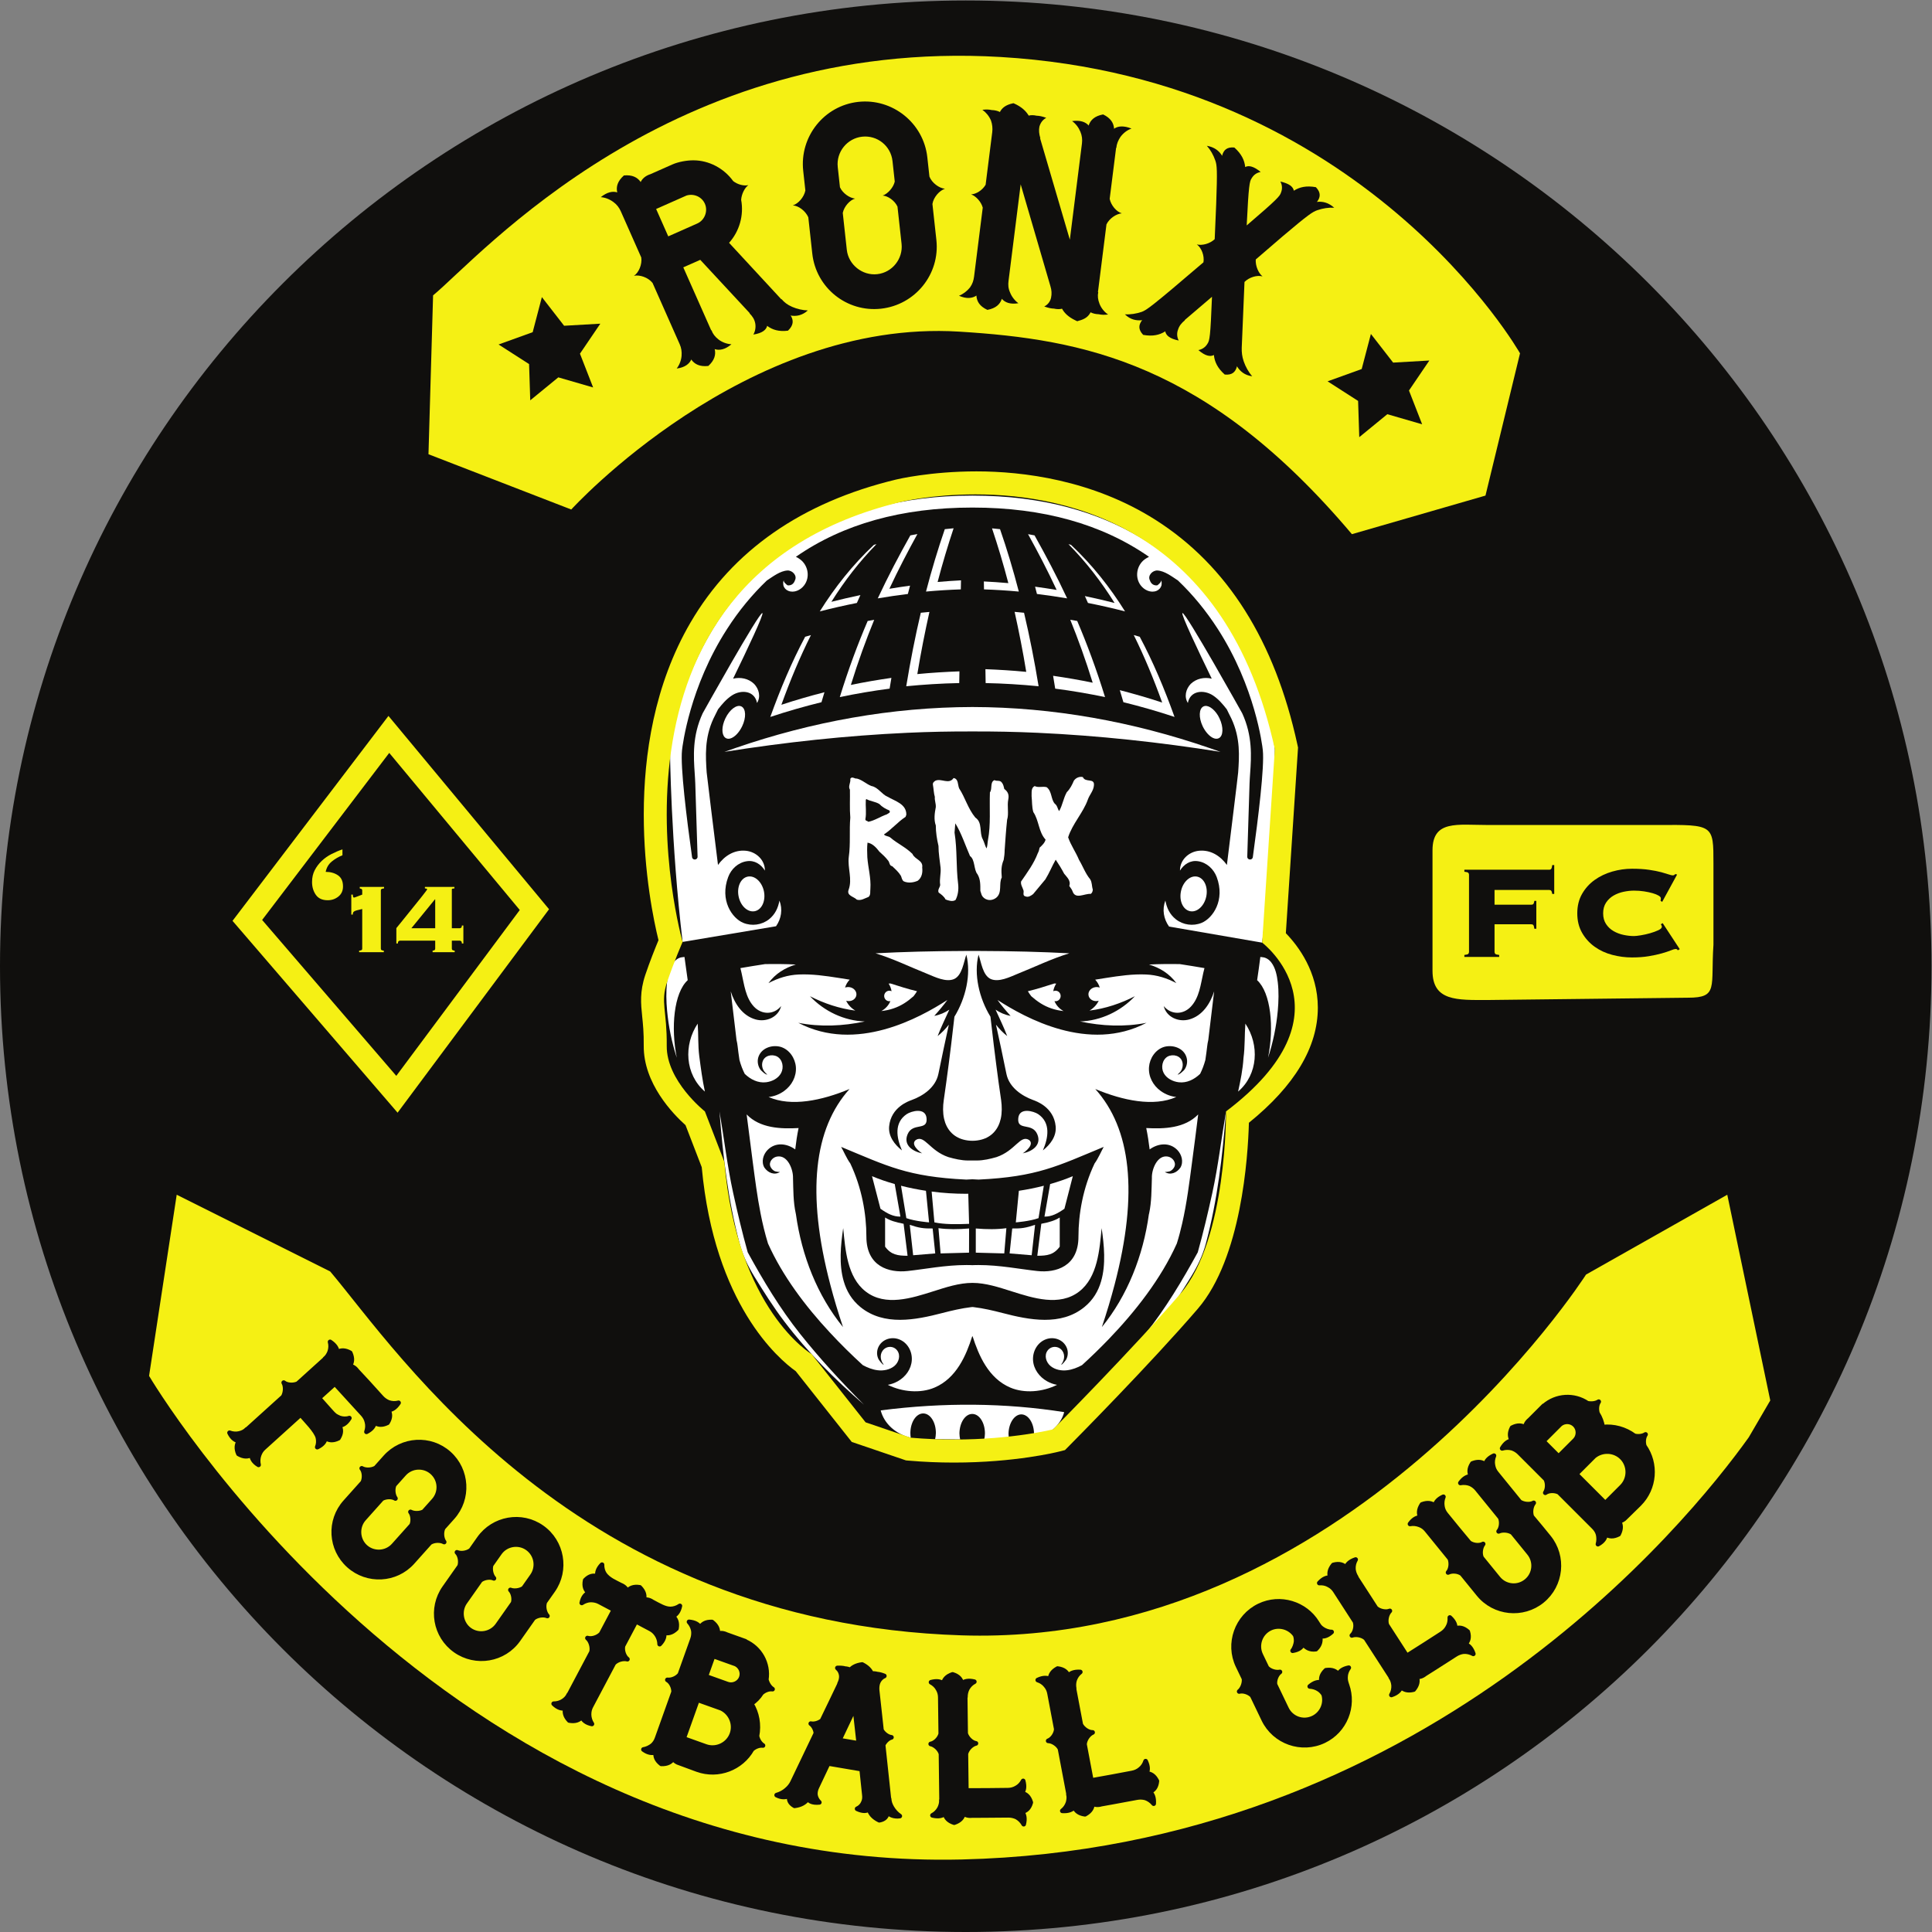 <?xml version="1.0" encoding="UTF-8" standalone="no"?>
<svg
   xmlns:dc="http://purl.org/dc/elements/1.1/"
   xmlns:cc="http://creativecommons.org/ns#"
   xmlns:rdf="http://www.w3.org/1999/02/22-rdf-syntax-ns#"
   xmlns:svg="http://www.w3.org/2000/svg"
   xmlns="http://www.w3.org/2000/svg"
   viewBox="0 0 559.173 559.173"
   height="559.173"
   width="559.173"
   xml:space="preserve"
   id="svg2"
   version="1.1"><rect x="0" y="0" width="559.173" height="559.173" fill="#808080" stroke="none"/><defs
     id="defs6" /><g
     transform="matrix(1.333,0,0,-1.333,0,559.173)"
     id="g10"><g
       transform="scale(0.1)"
       id="g12"><path
         id="path14"
         style="fill:#100f0d;fill-opacity:1;fill-rule:nonzero;stroke:none"
         d="M 4193.79,2096.9 C 4193.79,938.809 3254.98,0 2096.89,0 938.809,0 0,938.809 0,2096.9 c 0,1158.08 938.809,2096.89 2096.89,2096.89 1158.09,0 2096.9,-938.81 2096.9,-2096.89" /><path
         id="path16"
         style="fill:#ffffff;fill-opacity:1;fill-rule:nonzero;stroke:none"
         d="m 1930.51,2435.4 c -7.48,2.9 -15.35,7.47 -21.17,13.7 -8.71,5.39 -19.52,5.81 -28.25,10.79 l -1.23,-1.66 c -0.84,-13.7 1.66,-28.65 -0.84,-41.52 -0.82,-4.57 4.57,-3.74 6.23,-6.23 14.54,2.91 26.57,11.63 40.28,16.2 l 5.82,3.73 c 1.23,1.25 0.82,3.74 -0.84,4.99 z m 62.28,-152.8 c -9.14,-4.15 -21.17,-5.81 -30.72,-1.24 -3.75,2.9 -4.16,7.47 -5.82,11.62 -4.98,8.31 -12.03,14.54 -19.1,21.18 -6.23,0.83 -5.39,8.3 -8.71,12.04 -5.82,7.47 -11.62,12.87 -19.1,19.51 -6.64,8.72 -14.95,17.86 -25.75,19.52 -1.25,-10.38 -0.84,-21.18 -0.41,-31.56 1.66,-23.25 8.3,-44.84 6.64,-68.5 -0.84,-5.82 1.25,-13.7 -4.16,-17.85 -8.3,-2.91 -16.19,-8.73 -25.31,-5.82 -6.23,6.65 -22.42,8.31 -17.87,21.18 8.73,23.66 -2.48,47.33 0.43,71.41 4.14,28.65 0.82,57.71 3.32,85.53 -1.66,19.1 -0.43,40.69 -0.84,60.62 -4.57,7.47 2.09,14.94 0.84,23.66 3.73,6.23 9.12,-0.41 14.53,0.42 11.62,-2.91 20.33,-12.04 31.54,-16.19 14.13,-2.5 22.02,-17.86 34.89,-23.26 15.37,-9.13 41.11,-15.36 40.68,-39.02 l -1.66,-4.57 c -16.6,-10.8 -29.88,-26.99 -46.91,-38.2 2.91,-4.15 9.55,-3.32 13.71,-6.64 15.35,-13.29 33.2,-20.76 48.16,-35.71 4.98,-12.04 23.65,-13.7 21.17,-29.48 1.23,-10.38 -0.43,-21.59 -9.55,-28.65" /><path
         id="path18"
         style="fill:#ffffff;fill-opacity:1;fill-rule:nonzero;stroke:none"
         d="m 2186.7,2415.05 c -2.48,-23.25 -3.73,-43.18 -5.39,-66.43 0,-6.23 -0.82,-14.12 -2.07,-20.76 -5.41,-12.87 -5.41,-22.42 -4.16,-38.2 -7.05,-13.28 1.66,-32.8 -12.03,-44.01 -12.46,-9.55 -27,-4.15 -31.57,5.82 l -2.91,9.13 c 0,12.87 0.43,24.91 -6.23,36.12 -8.3,9.55 -4.98,31.56 -16.19,39.44 -9.55,21.59 -19.08,50.66 -31.95,71 l -1.66,-19.93 c 6.21,-40.27 2.89,-71.82 7.87,-112.51 1.25,-11.63 -0.41,-24.08 -5.8,-34.05 -6.64,-4.15 -14.94,-1.25 -21.6,1.24 -2.89,6.24 -9.55,11.22 -14.94,14.95 -2.91,6.23 2.91,11.21 3.32,16.61 -2.07,12.87 2.07,24.49 0.84,37.37 -1.66,14.94 -4.57,31.55 -4.57,47.33 -3.32,14.12 -5.82,29.48 -5.82,44.42 -4.57,12.87 -2.48,26.99 0,39.86 0.43,7.89 -2.91,14.95 -2.07,22.01 -2.5,8.3 -2.5,17.44 -4.16,26.16 -0.82,4.56 2.09,7.05 5.41,9.13 12.87,5.81 29.47,-9.13 39.43,5.81 10.8,-1.66 8.73,-14.53 12.05,-22.42 13.28,-20.34 19.1,-44.01 35.29,-63.52 16.19,-10.8 7.89,-32.8 16.19,-47.33 3.32,-6.65 4.57,-13.29 7.9,-19.52 2.48,5.4 2.07,12.46 3.32,18.69 6.23,32.79 2.89,68.09 4.14,102.96 5.82,7.89 -0.41,22.42 9.96,26.58 5,-2.91 11.21,0.41 15.37,-4.57 3.73,-4.15 4.57,-9.13 5.82,-14.53 7.87,-5.82 10.78,-12.46 8.71,-22.84 -2.91,-13.7 1.66,-31.14 -2.5,-44.01" /><path
         id="path20"
         style="fill:#ffffff;fill-opacity:1;fill-rule:nonzero;stroke:none"
         d="m 2361.93,2458.64 c -9.96,-28.23 -33.63,-52.73 -42.75,-81.79 5.8,-17.02 16.6,-31.97 23.65,-48.99 8.3,-13.7 13.71,-29.48 24.08,-41.94 4.57,-7.05 3.32,-14.94 5.82,-22.41 0,-3.74 -1.66,-7.89 -4.57,-9.55 -13.28,1.24 -33.22,-12.88 -39.45,5.81 -1.23,4.15 -4.98,7.89 -7.05,11.62 4.16,11.21 -5.39,19.1 -11.21,26.57 -5.39,10.39 -11.62,20.35 -18.26,30.32 -7.89,-13.7 -13.71,-28.66 -22.42,-42.77 l -26.59,-31.97 c -4.98,-3.73 -10.37,-7.47 -16.6,-4.98 -7.48,1.66 -2.48,9.55 -4.57,13.7 -2.07,6.23 -6.23,12.04 -4.98,18.68 13.71,19.93 27.81,39.03 36.13,61.04 2.07,3.73 3.32,7.88 4.14,12.45 5.4,4.98 11.22,10.38 12.88,17.44 -15.36,16.61 -14.13,41.52 -26.57,59.79 -3.32,11.21 -2.5,22.83 -3.75,34.46 0.43,7.89 -1.66,17.85 6.64,22.01 8.32,-4.16 17.45,0 26.18,-2.5 11.62,-9.13 8.71,-25.32 17.42,-35.7 5.82,-4.16 5.82,-10.8 9.55,-16.19 7.48,12.86 9.14,27.81 16.62,41.1 7.46,7.47 11.62,16.19 15.35,24.91 4.57,6.64 12.46,9.55 19.51,7.89 5.41,-12.87 25.75,-1.25 24.08,-17.85 -0.82,-12.04 -9.55,-20.35 -13.28,-31.15" /><path
         id="path22"
         style="fill:#f5f014;fill-opacity:1;fill-rule:nonzero;stroke:none"
         d="m 940.332,3553.55 -10,-344.96 309.998,-120.01 c 0,0 377.42,415.01 842.5,386.2 267.8,-16.6 537.36,-66.64 852.5,-439.75 l 290,83.77 75,308.89 c 0,0 -338.24,596.68 -1127.46,643.39 -718.17,42.51 -1130.89,-433.85 -1232.538,-517.53" /><path
         id="path24"
         style="fill:#100f0d;fill-opacity:1;fill-rule:nonzero;stroke:none"
         d="m 1487,3768.73 -62.4,-27.64 26.34,-59.44 63.01,27.92 c 16.03,7.11 23.65,26.83 16.53,42.88 -6.84,15.46 -24.26,22.67 -39.9,17.87 -1.2,-0.53 -2.4,-1.05 -3.58,-1.59 z m 95.99,-101.09 113.33,-122.56 0.59,0.26 c 5.8,-6.67 12.51,-12.22 23.07,-16.79 10.56,-4.57 23.23,-7.48 33.99,-7.69 -12.15,-11.08 -25.36,-13.38 -37.78,-11.05 l 1.13,-0.92 c 5.67,-9.58 6.06,-20.07 -6.44,-32.01 -20.2,-2.55 -33.66,2.16 -44.06,9.62 l -1.14,0.93 c -1.85,-8.65 -10.64,-16.09 -29.99,-18.97 4.1,6.79 5.71,16.03 4.07,24.54 -1.64,8.52 -6,15.12 -12.39,21.53 l 0.59,0.26 -107.52,115.89 -36.85,-16.32 60.57,-136.69 0.6,0.26 c 2.83,-7.99 7.77,-14.33 15.35,-20.22 7.6,-5.87 17.88,-9.85 28.04,-10.33 -13.94,-11.86 -26.56,-13.89 -36.58,-10.51 l 0.53,-1.19 c 2.1,-11.16 -0.48,-22.97 -14.17,-35.43 -19,-2.03 -29.48,4 -36.35,13.04 l -0.52,1.19 c -4.24,-9.69 -14.21,-17.67 -31.77,-19.76 5.88,7.58 9.85,17.87 10.59,27.45 0.74,9.57 -0.64,17.49 -4.06,25.21 l -58.98,133.13 c -9.63,12.09 -27.97,18.18 -40.32,15.56 10.5,6.79 18.04,25.06 15.81,39.72 l -20.53,46.35 -23.97,54.09 c -3.42,7.72 -8.62,14.66 -15.95,19.94 -8.43,6.22 -17.87,9.86 -27.44,10.6 13.61,11 25.95,13.62 35.98,10.25 l -0.53,1.19 c -2.09,11.16 0.5,22.97 14.77,35.69 18.42,1.76 28.9,-4.26 35.76,-13.31 l 0.53,-1.18 c 3.23,7.12 10.23,13.78 21.46,17.34 l 47.55,21.05 c 13.08,5.81 31.55,9.01 45.82,8.93 33.46,-0.1 65.85,-17.04 86.09,-45.05 9.81,-7.73 23.34,-10.98 33.04,-8.81 -8.11,-5.73 -14.86,-19.39 -15.74,-31.86 6.3,-33.47 -3.77,-68.51 -26.18,-93.37" /><path
         id="path26"
         style="fill:#100f0d;fill-opacity:1;fill-rule:nonzero;stroke:none"
         d="m 1948.65,3746.27 c -5.99,13.07 -20.84,23.21 -32.04,23.95 10.71,3.78 22.99,16.91 26.11,30.32 l -4.88,44.59 c -3.62,32.95 -33.01,56.54 -65.96,52.93 -32.31,-3.54 -56.54,-33 -52.93,-65.95 l 4.8,-43.95 c 6.02,-13.07 20.87,-23.21 32.77,-24.52 -11.41,-3.21 -23.65,-16.98 -26.68,-31.04 l 8.78,-80.12 c 3.54,-32.31 33.65,-56.47 65.95,-52.94 32.95,3.62 56.47,33.66 52.94,65.96 z m 103.01,38.74 c -11.99,-3.93 -24.79,-18.41 -27.12,-33.05 l 8.57,-78.18 c 8.13,-74.31 -46.02,-141.05 -120.33,-149.19 -74.3,-8.13 -140.97,45.38 -149.12,119.68 l -8.63,78.83 c -6.08,13.72 -21.06,25.16 -33.56,25.75 12,3.94 24.22,17.69 27.19,32.4 l -4.68,42.65 c -8.12,74.3 45.31,141.62 119.62,149.76 74.3,8.13 141.68,-45.95 149.84,-120.26 l 4.6,-41.99 c 5.43,-13.8 21.05,-25.16 33.62,-26.4" /><path
         id="path28"
         style="fill:#100f0d;fill-opacity:1;fill-rule:nonzero;stroke:none"
         d="m 2216.16,3794.63 -26.38,-209.61 c -1.05,-8.38 -0.73,-16.29 3.37,-25.32 3.46,-8.95 10.23,-17.66 18.04,-23.24 -18.06,-2.96 -29.26,1.72 -36.11,9.79 l -0.17,-1.29 c -3.95,-10.64 -12.26,-19.42 -31.05,-22.95 -17.34,8.08 -22.57,18.56 -23.76,29.85 l 0.16,1.3 c -9.28,-6.05 -21.3,-7.81 -38.06,-0.46 8.95,3.46 17.66,10.22 23.87,17.96 5.58,7.82 7.84,15.39 8.9,23.77 l 18.83,149.63 c -3.61,12.91 -14.58,24.77 -25.23,28.73 11.22,0.55 24.77,9.33 31.47,20.94 l 14.37,114.15 c 1.05,8.39 0.17,17.01 -2.72,25.24 -4.03,9.68 -10.88,17.75 -18.69,23.32 7.98,0.95 14.51,0.79 20.24,-0.58 6.53,-0.17 12.89,-1.63 17.8,-4.21 4.37,8.62 12.44,15.47 27.92,18.76 0,0 0.65,-0.08 1.37,0.48 l -0.08,-0.64 0.08,0.64 c 0.57,-0.72 1.22,-0.8 1.86,-0.88 16.12,-7.27 25.47,-16.31 31.42,-26.23 4.75,1.37 10.65,1.28 17.02,-0.17 5.88,-0.09 12.89,-1.63 21.04,-4.62 -7.03,-3.7 -12.43,-10.23 -14.86,-19.09 -1.61,-7.66 -0.74,-16.29 2.08,-25.16 l -0.66,0.08 64.66,-220.41 26.3,208.97 c 1.04,8.39 0.17,17.01 -3.37,25.32 -4.02,9.67 -10.22,17.66 -18.05,23.23 17.34,2.41 29.27,-1.72 36.12,-9.78 l 0.16,1.28 c 3.96,10.65 12.27,19.43 31.07,22.96 16.67,-8 22.55,-18.56 23.75,-29.85 l -0.16,-1.29 c 8.62,6.12 21.2,7.16 38.06,0.45 -9.6,-3.38 -17.59,-9.57 -23.89,-17.96 -4.83,-7.25 -8.47,-15.31 -8.88,-23.78 l -0.65,0.08 -13.97,-110.92 c 2.83,-14.12 14.82,-28.08 26.2,-31.48 -11.94,-1.11 -26.95,-11.02 -33.17,-23.99 l -18.5,-147.05 0.65,-0.08 c -1.71,-8.31 -0.74,-16.29 2.72,-25.24 3.46,-8.95 10.22,-17.67 18.69,-23.32 -7.99,-0.96 -14.51,-0.79 -20.24,0.59 -6.54,0.16 -12.9,1.62 -17.82,4.2 -4.36,-8.62 -11.7,-14.91 -25.89,-18.36 -0.72,-0.57 -2.02,-0.41 -2.75,-0.97 l -0.64,0.09 c -1.21,0.8 -2.5,0.96 -3.72,1.77 -14.82,7.11 -23.6,15.42 -28.91,25.26 -5.41,-1.29 -11.29,-1.2 -17.65,0.26 -5.89,0.08 -12.27,1.54 -21.05,4.61 7.66,3.62 13.15,10.79 14.86,19.09 1.69,8.31 1.38,16.21 -1.44,25.08 l -64.56,221.05" /><path
         id="path30"
         style="fill:#100f0d;fill-opacity:1;fill-rule:nonzero;stroke:none"
         d="m 2726.57,3631.47 c -1.01,-13.96 5.84,-29.59 14.64,-36.77 -11.36,3.37 -29.04,-1.76 -39.11,-12.04 l -6,-143.11 c -0.19,-9.3 0.49,-18.31 4.39,-29.61 3.9,-11.29 10.43,-23.14 18.37,-32.06 -16.29,2.14 -26.57,10.75 -33.38,22.02 l 0.02,-1.45 c -3.08,-10.79 -9.69,-18.43 -26.27,-16.86 -16.15,14.36 -21.82,27.96 -23.41,41.03 l -0.02,1.45 c -7.8,-4.15 -18.58,-2.53 -33.85,10.68 7.84,1.25 15.35,6.27 19.63,13.59 4.87,7.02 6.53,14.89 9.94,102.14 l -59.34,-50.64 0.58,-0.29 c -7.19,-5.9 -12.36,-12.05 -14.89,-20.22 -3.12,-7.88 -2.44,-16.89 1.42,-23.83 -19.82,3.86 -27.75,11.33 -29.29,20.04 l -1.16,-0.89 c -11.26,-6.81 -25.46,-10.74 -46.73,-6.9 -11.48,12.09 -9.53,21.99 -2.96,31.07 l 1.16,0.89 c -13.05,-1.6 -26.18,1.17 -37.93,12.67 11.93,-0.74 25.29,1.43 36.58,5.33 10.7,4.2 18.79,8.93 134.01,107.58 2.46,13.98 -4.12,31.64 -14.38,38.8 11.66,-2.78 28.19,1.47 38.82,11.47 l 3.24,76.49 c 2.69,73.88 1.71,83.75 -1.89,94.18 -4.2,12.16 -10.43,23.14 -18.38,32.07 16.03,-2.74 26.58,-10.76 33.38,-22.03 l -0.01,1.46 c 3.09,10.79 9.69,18.42 26.28,16.86 16.14,-14.36 21.82,-27.96 23.41,-41.02 l 0.01,-1.46 c 7.81,4.15 18.3,1.94 33.84,-10.68 -7.83,-1.25 -15.05,-5.69 -19.61,-13.59 -4.59,-6.45 -6.53,-14.9 -10.8,-102.45 66.81,57.13 72.27,63.88 74.51,71.46 3.4,8.46 2.44,16.88 -1.43,23.81 19.53,-4.43 27.75,-11.32 29.3,-20.02 l 1.15,0.88 c 11.27,6.81 25.47,10.75 46.73,6.91 11.46,-12.09 9.54,-21.99 2.95,-31.07 l -1.14,-0.9 c 13.06,1.6 25.88,-1.74 37.93,-12.66 -11.94,0.74 -24.41,-1.14 -36.58,-5.34 -10.43,-3.6 -18.8,-8.93 -75.25,-56.64 l -58.48,-50.35" /><path
         id="path32"
         style="fill:#100f0d;fill-opacity:1;fill-rule:nonzero;stroke:none"
         d="m 3087.83,3273.59 -75.61,21.92 -60.93,-49.87 -2.52,78.7 -66.25,42.54 74.06,26.71 19.98,76.15 48.29,-62.19 78.61,4.53 -44.22,-65.13 28.59,-73.36" /><path
         id="path34"
         style="fill:#100f0d;fill-opacity:1;fill-rule:nonzero;stroke:none"
         d="m 1287.83,3353.59 -75.61,21.92 -60.93,-49.87 -2.52,78.7 -66.25,42.54 74.06,26.71 19.98,76.15 48.29,-62.19 78.61,4.53 -44.22,-65.13 28.59,-73.36" /><path
         id="path36"
         style="fill:#ffffff;fill-opacity:1;fill-rule:nonzero;stroke:none"
         d="m 2688.23,1824.73 c 43.6,37.47 46.54,101.43 15.79,147.58 -1.9,-24.73 -0.74,-49.58 -4.07,-74.43 -1.51,-24.73 -6.38,-48.94 -11.72,-73.15" /><path
         id="path38"
         style="fill:#ffffff;fill-opacity:1;fill-rule:nonzero;stroke:none"
         d="m 2746.85,2115.3 c -3.31,1.27 -6.89,1.14 -10.33,1.78 -2.15,-16.82 -4.45,-33.65 -6.99,-50.47 29.93,-27.4 37.09,-102.71 23.69,-168.35 10.84,33.14 17.99,67.53 21.16,102.08 1.79,20.52 2.42,41.16 0,61.68 -1.78,14.91 -4.98,31.61 -14.54,43.71 -3.42,4.21 -7.76,7.78 -12.99,9.57" /><path
         id="path40"
         style="fill:#ffffff;fill-opacity:1;fill-rule:nonzero;stroke:none"
         d="m 1530.51,1824.73 c -5.6,25.61 -8.78,50.96 -12.22,76.84 -3.05,23.45 -1.65,47.29 -3.45,70.74 -30.7,-46.15 -27.76,-110.11 15.67,-147.58" /><path
         id="path42"
         style="fill:#ffffff;fill-opacity:1;fill-rule:nonzero;stroke:none"
         d="m 1469.48,1898.26 c -13.25,65.64 -6.25,140.95 23.7,168.35 -2.42,16.82 -4.82,33.65 -7.02,50.47 -3.43,-0.64 -6.99,-0.51 -10.32,-1.78 -5.09,-1.79 -9.41,-5.36 -12.87,-9.57 -9.67,-12.1 -12.87,-28.8 -14.65,-43.71 -2.28,-20.52 -1.79,-41.16 0.13,-61.68 3.19,-34.55 10.2,-68.94 21.03,-102.08" /><path
         id="path44"
         style="fill:#ffffff;fill-opacity:1;fill-rule:nonzero;stroke:none"
         d="m 2289.2,2059.47 c -18.72,-5.98 -37.98,-12.23 -57.47,-16.82 2.29,-3.83 4.71,-7.39 7.38,-10.82 13.39,-11.73 26.64,-20.78 43.71,-26.53 8.54,-2.93 17.32,-4.7 26.39,-5.73 -9.07,4.97 -15.94,12.5 -19.74,21.67 1.12,-0.25 2.4,-0.38 3.56,-0.25 6.24,0.76 10.68,6.5 9.81,12.87 -0.77,6.25 -6.48,10.7 -12.73,9.8 -1.16,-0.11 -2.18,-0.62 -3.21,-1.01 0.91,5.86 3.21,11.47 6.37,16.57 -1.26,0 -2.68,0.25 -4.07,0.25" /><path
         id="path46"
         style="fill:#ffffff;fill-opacity:1;fill-rule:nonzero;stroke:none"
         d="m 1913.62,1999.57 c 8.93,1.03 17.84,2.8 26.27,5.73 17.07,5.75 30.44,14.8 43.7,26.53 2.67,3.43 5.23,6.99 7.52,10.82 -19.51,4.59 -38.73,10.84 -57.61,16.82 -1.4,0 -2.68,-0.25 -4.07,-0.25 3.31,-5.1 5.47,-10.71 6.36,-16.57 -1.01,0.39 -2.02,0.9 -3.18,1.01 -6.24,0.9 -11.87,-3.55 -12.75,-9.8 -0.77,-6.37 3.58,-12.11 9.82,-12.87 1.28,-0.13 2.42,0 3.58,0.25 -3.72,-9.17 -10.71,-16.7 -19.64,-21.67" /><path
         id="path48"
         style="fill:#ffffff;fill-opacity:1;fill-rule:nonzero;stroke:none"
         d="m 2124.67,2130.07 c -4.33,0 -8.65,0 -13,0 -0.14,0 -0.14,0 -0.24,0 -0.16,0 -0.27,0 -0.4,0 -4.32,0 -8.67,0 -12.88,0 -73.15,-0.24 -138.4,-1.91 -197.14,-5.09 38.74,-11.84 75.05,-29.7 112.66,-44.73 16.31,-6.63 40.27,-18.74 57.98,-11.1 17.59,8.04 20.78,36.97 26.5,52.9 10.72,-42.57 -1.26,-94.56 -25.86,-134.72 -0.77,-6.11 -1.41,-12.36 -2.16,-18.47 -3.2,-28.42 -6.64,-56.71 -10.34,-85.14 -3.42,-25.99 -6.86,-51.85 -10.68,-77.73 -1.92,-13.01 -2.19,-27.66 0.75,-40.4 5.09,-22.43 19.37,-39.12 41.94,-45.11 6.23,-1.66 12.86,-2.56 19.63,-2.56 6.62,0 13.36,0.9 19.61,2.56 22.56,5.99 36.69,22.68 41.8,45.11 2.93,12.74 2.67,27.39 0.9,40.4 -3.83,25.88 -7.4,51.74 -10.71,77.73 -3.68,28.43 -7.13,56.72 -10.32,85.14 -0.78,6.11 -1.39,12.36 -2.16,18.47 -24.61,40.16 -36.59,92.15 -25.88,134.72 5.75,-15.93 8.9,-44.86 26.5,-52.9 17.73,-7.64 41.56,4.47 57.86,11.1 37.6,15.03 74.04,32.89 112.81,44.73 -58.89,3.18 -124.03,4.85 -197.17,5.09" /><path
         id="path50"
         style="fill:#ffffff;fill-opacity:1;fill-rule:nonzero;stroke:none"
         d="m 1684.94,2183.74 c 11.51,16.4 14.75,36.76 7.44,55.68 -3.06,-16.18 -9.43,-29.94 -22.56,-40.52 -15.93,-12.48 -37.46,-15.42 -56.07,-7.78 -24.08,9.95 -51.6,49.07 -32.64,99.54 6.38,17.2 21.42,31.48 40.42,34.27 16.81,2.56 30.71,-6.62 39.24,-20.37 0.25,23.06 -18.86,40.77 -41.29,43.07 -25.22,2.54 -46.66,-11.22 -60.53,-30.84 -7.27,58.11 -24.1,194.72 -24.6,200.97 -2.3,34.8 -4.97,74.3 14.67,116.74 0,0 3.79,7.65 10.04,20.28 8.8,11.2 17.86,22.05 30.08,30.07 19.9,13.13 49.33,10.82 54.56,-16.31 8.54,13.5 4.34,30.19 -6.38,41.41 -12.11,11.72 -29.56,15.17 -45.62,11.34 31.21,64.11 67.28,140.44 63.6,142.35 -6.39,3.46 -129.62,-217.54 -129.62,-217.54 -22.81,-49.19 -19.76,-94.05 -17.32,-130.11 0.49,-7.66 1.02,-15.05 1.26,-22.19 l 4.99,-158.92 c 0.23,-7.64 -10.99,-8.66 -12,-1.02 -11.85,84.88 -25.61,196.39 -21.77,232.21 1.11,10.05 16.54,137.26 97.85,263.17 25.36,39.51 54.3,74.55 86.43,105.26 13.12,8.54 28.79,20.78 44.71,21.66 10.46,0.51 21.8,-10.94 16.06,-21.66 -2.4,-7.38 -8.27,-11.46 -15.79,-10.56 -1.66,0.75 -10.97,8.66 -7.52,10.69 -3.05,-0.25 -1.93,-9.8 -1.54,-11.08 1.4,-5.36 5.48,-9.55 10.58,-11.61 12.5,-5.08 26.64,1.66 34.29,11.86 13.39,17.46 9.05,43.33 -8.55,56.46 -3.04,2.29 -6.24,4.09 -9.28,5.61 101.94,70.98 229.9,106.92 382.82,106.92 h 0.37 0.16 0.48 c 152.81,0 280.78,-35.94 382.87,-106.92 -3.2,-1.52 -6.25,-3.32 -9.45,-5.61 -17.58,-13.13 -21.79,-39 -8.53,-56.46 7.78,-10.2 21.78,-16.94 34.41,-11.86 4.96,2.06 9.04,6.25 10.57,11.61 0.4,1.28 1.4,10.83 -1.53,11.08 3.44,-2.03 -5.99,-9.94 -7.5,-10.69 -7.67,-0.9 -13.51,3.18 -15.94,10.56 -5.75,10.72 5.73,22.17 16.19,21.66 15.79,-0.88 31.47,-13.12 44.6,-21.66 32.25,-30.71 61.04,-65.75 86.52,-105.26 81.2,-125.91 96.73,-253.12 97.76,-263.17 3.82,-35.82 -9.95,-147.33 -21.67,-232.21 -1.13,-7.64 -12.35,-6.62 -12.1,1.02 l 4.97,158.92 c 0.24,7.14 0.77,14.53 1.28,22.19 2.53,36.06 5.46,80.92 -17.2,130.11 0,0 -123.36,221 -129.76,217.54 -3.68,-1.91 32.51,-78.24 63.59,-142.35 -16.06,3.83 -33.37,0.38 -45.62,-11.34 -10.7,-11.22 -14.78,-27.91 -6.24,-41.41 5.11,27.13 34.54,29.44 54.56,16.31 12.08,-8.02 21.15,-18.87 29.95,-30.07 1.53,-3.2 2.93,-6 4.19,-8.54 3.71,-7.4 5.87,-11.74 5.87,-11.74 19.77,-42.44 17.08,-81.94 14.65,-116.74 -0.38,-6.25 -17.33,-142.86 -24.46,-200.97 -14.02,19.62 -35.3,33.38 -60.67,30.84 -22.43,-2.3 -41.42,-20.01 -41.17,-43.07 8.44,13.75 22.44,22.93 39.12,20.37 19,-2.79 34.04,-17.07 40.55,-34.27 18.98,-50.47 -8.68,-89.59 -32.63,-99.54 -18.6,-7.64 -40.26,-4.7 -56.08,7.78 -13.25,10.58 -19.63,24.34 -22.7,40.52 -7.4,-19.19 -3.84,-39.86 8.01,-56.38 l 202.12,-34.9 c 25.8,215.66 27.56,415.66 27.56,418.56 v 1.28 c -0.63,5.6 -14.4,139.55 -101.96,275.4 -81.04,125.66 -243.02,275.42 -554.13,275.42 -0.11,0 -0.11,0 -0.24,0 -0.14,0 -0.14,0 -0.24,0 h -0.16 c 0,0 -0.11,0 -0.24,0 h -0.13 c -311.22,0 -473.2,-149.76 -554.11,-275.42 -87.7,-135.85 -101.46,-269.8 -101.97,-275.4 l -0.12,-1.28 c 0,-2.9 1.88,-201.94 27.41,-417.02 l 202.83,34.06" /><path
         id="path52"
         style="fill:#ffffff;fill-opacity:1;fill-rule:nonzero;stroke:none"
         d="m 2633.54,2592.71 c 4.6,-2.17 8.93,-2.56 12.63,-0.78 10.06,4.72 10.7,24.22 1.65,43.21 -1,2.04 -2.05,3.95 -3.05,5.87 -9.29,15.54 -22.68,24.33 -31.72,20.01 -10.07,-4.85 -10.72,-24.23 -1.67,-43.22 5.85,-12.11 14.28,-21.28 22.16,-25.09" /><path
         id="path54"
         style="fill:#ffffff;fill-opacity:1;fill-rule:nonzero;stroke:none"
         d="m 2625.92,2570.77 h -0.14 c -165.31,56.98 -339.65,88.71 -514.35,88.97 -174.87,-0.26 -349.2,-31.99 -514.5,-88.97 -1.28,-0.51 -2.55,-0.89 -3.95,-1.39 -6.39,-2.16 -13.14,-4.46 -20.16,-7.01 131.67,20.9 264.33,35.3 397.51,41.42 47.04,2.16 94.05,3.06 141.1,2.92 47.01,0.14 94.04,-0.76 141.07,-2.92 133.17,-6.12 265.86,-20.52 397.49,-41.42 -8.53,3.06 -16.45,5.75 -24.07,8.4" /><path
         id="path56"
         style="fill:#ffffff;fill-opacity:1;fill-rule:nonzero;stroke:none"
         d="m 2619.03,2247.96 c 4.44,20.64 -4.34,40.16 -19.52,43.47 -15.02,3.31 -30.95,-10.84 -35.29,-31.5 -4.46,-20.76 4.22,-40.13 19.39,-43.44 15.16,-3.32 30.96,10.84 35.42,31.47" /><path
         id="path58"
         style="fill:#ffffff;fill-opacity:1;fill-rule:nonzero;stroke:none"
         d="m 2396.39,1704.67 c -4.59,-8.03 -12,-25.49 -19.76,-35.94 -25.37,-53.41 -35.04,-109.85 -35.04,-158.92 0,-65 -49.2,-79.02 -89.21,-74.68 -38.51,4.2 -81.94,13 -127.71,13 -4.33,0 -8.65,0 -13,-0.26 -0.14,0 -0.14,0 -0.24,0 -0.16,0 -0.27,0 -0.4,0 -4.19,0.26 -8.67,0.26 -13,0.26 -45.61,0 -89.08,-8.8 -127.7,-13 -39.88,-4.34 -89.2,9.68 -89.2,74.68 0,49.07 -9.69,105.51 -34.92,158.92 -7.79,10.45 -15.16,27.91 -19.9,35.94 100.57,-41.67 144.02,-64.86 271.72,-70.99 4.46,0.26 8.81,0.39 13,0.65 0.13,0 0.24,0 0.4,0 0.1,0 0.1,0 0.24,0 4.19,-0.26 8.54,-0.39 13,-0.65 127.71,6.13 171.29,29.32 271.72,70.99 z m -5.61,-291.71 c -6.12,-21.29 -17.33,-40.66 -36.33,-56.08 -50.97,-41.56 -119.66,-28.04 -177.77,-12.88 -20.64,5.36 -41.3,10.2 -62.58,12.75 -0.91,0.13 -1.8,0.13 -2.67,0.25 -0.91,-0.12 -1.81,-0.12 -2.69,-0.25 -21.28,-2.55 -41.92,-7.39 -62.57,-12.75 -58.26,-15.16 -126.81,-28.68 -177.93,12.88 -18.84,15.42 -30.19,34.79 -36.31,56.08 -10.69,36.44 -6.64,78.37 -1.14,115.33 4.58,-46.38 8.54,-106.54 48.82,-137.63 42.68,-33.15 100.55,-14.16 146.56,0.37 27.37,8.67 56.18,18.35 85.26,18.35 28.91,0 57.73,-9.68 85.25,-18.35 46.01,-14.53 103.73,-33.52 146.56,-0.37 40.14,31.09 44.22,91.25 48.67,137.63 5.49,-36.96 9.55,-78.89 -1.13,-115.33 z m 172.94,455.99 c 3.83,5.59 5.35,13.38 3.43,20.01 -3.43,13.77 -20,17.96 -31.72,11.97 -12.11,-6.88 -15.04,-23.96 -8.8,-35.81 6.24,-11.85 19.89,-18.6 32.76,-20.13 17.58,-2.05 33.64,6.11 46.37,18.22 4.47,8.93 8.3,18.86 11.36,30.08 0.75,5.34 1.52,10.71 2.29,16.17 1.39,8.56 1.76,18.5 4.06,27.15 l 12.75,105.78 c -8.53,-26.88 -25.61,-53.13 -54.15,-61.04 -23.2,-6.36 -49.46,4.97 -55.32,29.06 15.81,-19.25 42.08,-19.25 59,-1.14 18.24,19.36 21.17,48.05 26.79,72.76 0.74,3.57 1.64,7.14 2.66,10.83 -17.21,2.93 -35.06,5.87 -53.4,8.67 -22.31,0.38 -44.72,0.26 -67.02,-0.89 23.32,-7.01 44.22,-19.63 59.38,-40.4 -20.78,10.96 -42.04,17.72 -65.77,18.74 -29.04,1.27 -57.85,-2.93 -86.52,-7.4 -7.91,-1.28 -15.93,-2.55 -23.96,-3.82 4.58,-4.84 8.03,-10.7 9.94,-17.2 -2.82,1.01 -5.99,1.39 -9.17,1.01 -9.58,-1.27 -16.43,-9.04 -15.32,-17.33 1.02,-8.41 9.72,-14.14 19.13,-12.87 1.03,0.13 2.05,0.38 3.06,0.63 -4.09,-8.67 -11.1,-16.17 -19.99,-21.4 34.52,4.33 67.65,15.42 98.62,31.23 -30.84,-32.64 -73.79,-53.28 -119.17,-54.82 47.43,-10.07 96.87,-12.35 144.4,-2.92 -125.51,-65.9 -263.54,10.83 -323.57,49.57 8.65,-12.11 18.2,-23.32 28.4,-34.53 -12.22,2.17 -23.17,7.01 -32.6,13.5 8.54,-19.1 17.82,-37.84 25.24,-57.35 -8.81,6.88 -16.97,15.3 -24.36,24.73 7.66,-34.41 14.91,-68.83 21.92,-103.22 0.25,-1.41 0.64,-2.81 0.89,-4.22 6.13,-28.8 33.13,-47.15 57.99,-56.19 5.87,-2.18 44.86,-15.18 48.81,-57.11 2.03,-21.52 -11.47,-39.38 -27.77,-52.25 12.1,27.91 17.18,60.16 -10.21,78.77 -9.55,6.37 -40.65,15.41 -43.2,-8.55 -3.06,-28.8 29.7,-8.66 41.17,-34.92 10.46,-24.34 -12.24,-37.97 -31.49,-41.66 6.52,4.19 25.88,19.62 13.65,29.06 -19,11.83 -29.7,-23.46 -70.62,-37.23 -13.87,-3.94 -27.9,-7.26 -42.42,-7.38 -3.33,0 -6.63,0 -9.81,0 -3.32,0 -6.51,0 -9.83,0 -14.52,0.12 -28.53,3.44 -42.44,7.38 -40.9,13.77 -51.73,49.06 -70.61,37.23 -12.21,-9.44 7.02,-24.87 13.66,-29.06 -19.26,3.69 -41.94,17.32 -31.48,41.66 11.32,26.26 44.08,6.12 41.03,34.92 -2.56,23.96 -33.65,14.92 -43.08,8.55 -27.54,-18.61 -22.43,-50.86 -10.32,-78.77 -16.18,12.87 -29.82,30.73 -27.8,52.25 3.95,41.93 42.96,54.93 48.82,57.11 24.97,9.04 51.86,27.39 57.98,56.19 0.38,1.41 0.66,2.81 0.92,4.22 6.99,34.39 14.38,68.81 21.9,103.22 -7.39,-9.43 -15.55,-17.85 -24.35,-24.73 7.41,19.51 16.83,38.25 25.38,57.35 -9.57,-6.49 -20.53,-11.33 -32.64,-13.5 10.19,11.21 19.63,22.42 28.43,34.53 -60.02,-38.74 -198.18,-115.47 -323.7,-49.57 47.66,-9.43 97.11,-7.15 144.39,2.92 -45.25,1.54 -88.2,22.18 -119.04,54.82 30.84,-15.81 64.1,-26.9 98.52,-31.23 -8.94,5.23 -15.93,12.73 -19.88,21.4 0.87,-0.25 1.9,-0.5 2.92,-0.63 9.57,-1.27 18.1,4.46 19.25,12.87 1.02,8.29 -5.73,16.06 -15.29,17.33 -3.3,0.38 -6.51,0 -9.31,-1.01 1.91,6.5 5.35,12.36 10.06,17.2 -8.03,1.27 -16.05,2.54 -24.07,3.82 -28.56,4.47 -57.49,8.67 -86.53,7.4 -23.58,-1.02 -44.87,-7.78 -65.78,-18.74 15.18,20.77 36.2,33.39 59.38,40.4 -22.29,1.15 -44.6,1.27 -66.9,0.89 -18.47,-2.8 -36.18,-5.74 -53.38,-8.67 0.88,-3.69 1.77,-7.26 2.54,-10.83 5.59,-24.71 8.66,-53.4 26.76,-72.76 16.95,-18.11 43.33,-18.11 59.13,1.14 -5.98,-24.09 -32.12,-35.42 -55.31,-29.06 -28.53,7.91 -45.63,34.16 -54.17,61.04 l 12.64,-105.78 c 2.28,-8.65 2.77,-18.59 4.05,-27.15 0.77,-5.46 1.54,-10.83 2.31,-16.17 3.06,-11.22 6.88,-21.15 11.46,-30.08 12.64,-12.11 28.7,-20.27 46.27,-18.22 13,1.53 26.5,8.28 32.75,20.13 6.24,11.85 3.46,28.93 -8.8,35.81 -11.72,5.99 -28.15,1.8 -31.72,-11.97 -1.91,-6.63 -0.38,-14.42 3.57,-20.01 0.37,-0.64 5.47,-6.75 6.88,-6.75 -2.54,-2.56 -14.01,8.92 -14.91,10.18 -5.23,7.4 -7.14,17.08 -4.86,25.88 5.76,20.77 29.57,28.92 48.83,23.57 18.98,-5.73 31.48,-24.59 33.02,-43.71 1.51,-20.77 -8.94,-40.14 -25.64,-52.12 -10.58,-7.65 -22.05,-11.73 -33.64,-13 48.93,-21.67 115.46,-7.9 175.75,17.33 -76.85,-85.65 -94.33,-224.56 -41.67,-425.03 7.63,-29.31 16.82,-59.9 27.53,-91.88 -55.7,68.31 -89.74,154.97 -102.23,244.93 -0.1,0.53 -0.26,1.15 -0.37,1.8 -5.6,25.37 -5.22,51.11 -5.97,76.97 0.61,18.11 -11.48,50.86 -34.95,46.52 -9.82,-1.77 -18.6,-12.36 -13.88,-22.3 1.91,-4.08 6.11,-8.55 10.56,-9.82 0.53,-0.25 7.53,-1.65 10.08,-1.27 -12.22,-7.78 -26.13,-1.91 -34.02,9.57 -7.15,12.48 -2.68,28.28 7.01,38.22 17.2,17.46 42.05,14.28 60.02,1.15 1.79,15.55 4.08,31.09 7.26,46.39 -39.37,-2.16 -83.73,-0.37 -112.77,29.57 4.44,-34.67 8.78,-69.34 13.37,-104 4.84,-36.44 9.55,-73.8 16.83,-110.75 4.32,-22.17 9.56,-44.08 16.17,-65.51 31.61,-70.47 81.31,-136.24 133.94,-192.82 23.83,-25.74 48.32,-49.7 71.9,-71.24 10.18,-5.49 20.89,-9.69 32.12,-11.09 12.49,-1.65 26.49,1.02 36.43,9.18 9.46,7.91 14.14,22.56 6.37,33.4 -8.14,11.34 -24.84,10.56 -32.36,-0.9 -6.12,-9.18 -3.96,-21.16 2.79,-29.31 -2.16,-1.53 -10.31,10.07 -10.82,10.95 -4.33,7.77 -4.59,17.34 -1.29,25.5 7.15,17.58 27.53,24.85 45,18.48 18.61,-6.77 29.32,-25.99 28.16,-45.38 -1.14,-19.62 -13.63,-36.43 -30.44,-45.87 -7.14,-3.95 -14.42,-6.5 -21.69,-7.78 31.1,-15.55 70.74,-19 101.32,-5.99 47.93,20.26 68.96,70.35 82.08,111.64 0.13,-0.25 0.24,-0.63 0.4,-0.89 0.1,0.26 0.1,0.64 0.24,0.89 13.25,-41.29 34.29,-91.38 82.08,-111.64 30.58,-13.01 70.21,-9.56 101.33,5.99 -7.27,1.28 -14.55,3.83 -21.67,7.78 -16.7,9.44 -29.34,26.25 -30.46,45.87 -1.02,19.39 9.68,38.61 28.27,45.38 17.34,6.37 37.73,-0.9 44.99,-18.48 3.32,-8.16 2.93,-17.73 -1.26,-25.5 -0.64,-0.88 -8.78,-12.48 -10.85,-10.95 6.64,8.15 8.93,20.13 2.81,29.31 -7.64,11.46 -24.21,12.24 -32.48,0.9 -7.79,-10.84 -2.95,-25.49 6.5,-33.4 9.8,-8.16 23.81,-10.83 36.31,-9.18 11.23,1.4 21.91,5.6 32.1,11.09 18.99,17.21 38.37,36.07 57.61,55.96 57.74,60.02 113.7,131.13 148.23,208.1 4.47,14.28 8.27,28.81 11.6,43.46 10.06,43.98 15.66,89.08 21.41,132.8 4.71,34.66 9.04,69.33 13.37,104 -29.04,-29.94 -73.39,-31.73 -112.79,-29.57 3.18,-15.3 5.48,-30.84 7.4,-46.39 17.84,13.13 42.83,16.31 60.02,-1.15 9.71,-9.94 14.03,-25.74 6.88,-38.22 -7.89,-11.48 -21.77,-17.35 -34.04,-9.57 2.7,-0.38 9.57,1.02 10.22,1.27 4.45,1.27 8.67,5.74 10.58,9.82 4.6,9.94 -4.2,20.53 -14.03,22.3 -23.32,4.34 -35.55,-28.41 -34.77,-46.52 -0.91,-25.86 -0.53,-51.6 -6.01,-76.97 -0.14,-0.65 -0.37,-1.27 -0.51,-1.8 -12.37,-89.96 -46.52,-176.62 -102.07,-244.93 10.7,31.98 19.86,62.57 27.54,91.88 52.61,200.47 35.16,339.38 -41.84,425.03 60.3,-25.23 126.94,-39 175.88,-17.33 -11.6,1.27 -23.06,5.35 -33.77,13 -16.7,11.98 -27.13,31.35 -25.47,52.12 1.52,19.12 14.01,37.98 32.87,43.71 19.36,5.35 43.2,-2.8 48.81,-23.57 2.41,-8.8 0.51,-18.48 -4.71,-25.88 -0.9,-1.26 -12.36,-12.74 -14.91,-10.18 1.37,0 6.49,6.11 6.88,6.75" /><path
         id="path60"
         style="fill:#ffffff;fill-opacity:1;fill-rule:nonzero;stroke:none"
         d="m 2329.34,1641.07 c -16.06,-6.74 -32.5,-12.35 -49.2,-17.07 l -12.34,-70.74 c 15.79,-0.12 28.29,6.63 43.33,17.08 l 18.21,70.73" /><path
         id="path62"
         style="fill:#ffffff;fill-opacity:1;fill-rule:nonzero;stroke:none"
         d="m 2252.24,1468.25 c 21.41,0.14 35.57,1.92 48.7,19.76 v 63.35 c -10.21,-6.51 -22.57,-10.33 -40.02,-13.63 l -8.68,-69.48" /><path
         id="path64"
         style="fill:#ffffff;fill-opacity:1;fill-rule:nonzero;stroke:none"
         d="m 2266.38,1620.3 c -17.83,-4.59 -35.93,-8.16 -54.15,-10.95 l -6.63,-68.58 c 0,0 30.08,2.3 49.3,9.18 l 11.48,70.35" /><path
         id="path66"
         style="fill:#ffffff;fill-opacity:1;fill-rule:nonzero;stroke:none"
         d="m 2247.4,1535.42 c -19.76,-6.62 -29.82,-8.28 -49.59,-7.9 l -5.71,-54.16 47.9,-3.95 7.4,66.01" /><path
         id="path68"
         style="fill:#ffffff;fill-opacity:1;fill-rule:nonzero;stroke:none"
         d="m 2439.19,2670.19 c 37.24,-9.17 74.18,-19.75 111.02,-31.99 -22.04,61.43 -46.52,119.55 -75.57,174.09 -4.24,1.26 -8.62,2.47 -12.96,3.7 23.04,-46.49 43.3,-95.3 61.69,-146.57 -30.54,10.15 -61.2,18.91 -92,26.92 2.63,-8.67 5.26,-17.19 7.82,-26.15" /><path
         id="path70"
         style="fill:#ffffff;fill-opacity:1;fill-rule:nonzero;stroke:none"
         d="m 2291.12,2699.63 c 36.44,-4.72 72.39,-10.83 108.21,-18.35 -19,61.43 -39.27,115.59 -60.42,165.29 -4.99,0.92 -10.02,1.72 -15.07,2.6 16.93,-41.82 33.21,-86.76 48.66,-136.66 -28.51,5.98 -57.12,10.82 -85.97,15.02 1.48,-9.36 3.2,-18.46 4.59,-27.9" /><path
         id="path72"
         style="fill:#ffffff;fill-opacity:1;fill-rule:nonzero;stroke:none"
         d="m 2202.97,2866.38 c 9.35,-42.35 17.99,-85.61 25.25,-130.3 -29.25,2.86 -58.84,4.67 -88.63,5.83 0.16,-10.06 0.34,-20.12 0.49,-30.18 38.74,-0.76 77.11,-3.18 114.98,-6.88 -8.94,54.94 -19.52,108.2 -31.62,159.56 -6.9,0.73 -13.7,1.38 -20.47,1.97" /><path
         id="path74"
         style="fill:#ffffff;fill-opacity:1;fill-rule:nonzero;stroke:none"
         d="m 2185.08,1528.16 c -20.02,-2.8 -42.44,-2.68 -66.4,-0.64 v -52.5 l 61.82,-1.66 4.58,54.8" /><path
         id="path76"
         style="fill:#ffffff;fill-opacity:1;fill-rule:nonzero;stroke:none"
         d="m 2325.38,3011.87 c -1.77,0.48 -3.64,0.96 -5.47,1.44 38.74,-39.19 71.52,-81.91 100.12,-127.65 -20.7,5.33 -42.44,10.3 -64.48,14.94 2.22,-4.98 4.47,-9.84 6.7,-14.91 27.63,-5.47 54.78,-11.71 80.51,-18.34 -32.76,52.38 -70.96,100.81 -117.38,144.52" /><path
         id="path78"
         style="fill:#ffffff;fill-opacity:1;fill-rule:nonzero;stroke:none"
         d="m 2232.17,3035.03 c 21.37,-38.65 42.09,-78.3 62.07,-121.07 -15.68,2.63 -31.29,4.92 -46.86,7.05 1.32,-5.33 2.81,-10.45 4.1,-15.82 21.66,-2.67 43.6,-5.85 65.52,-9.55 -22.69,48.55 -46.29,93.16 -70.75,136.75 -4.73,0.94 -9.38,1.75 -14.08,2.64" /><path
         id="path80"
         style="fill:#ffffff;fill-opacity:1;fill-rule:nonzero;stroke:none"
         d="m 2136.5,2915.14 c 23.6,-0.77 49.09,-2.3 75.6,-4.72 -12.24,47.03 -25.75,92.15 -40.79,135.47 -6.01,0.68 -11.78,1.25 -17.38,1.76 12.82,-38.31 24.7,-77.76 35.43,-118.91 -18.41,1.68 -36.04,2.78 -53.15,3.65 0.08,-5.74 0.23,-11.5 0.29,-17.25" /><path
         id="path82"
         style="fill:#ffffff;fill-opacity:1;fill-rule:nonzero;stroke:none"
         d="m 2104.15,1537.59 -1.79,65.39 c -1.52,-0.14 -2.94,-0.14 -4.33,-0.14 -24.96,0 -50.2,1.53 -75.18,4.85 l 5.98,-66.92 c 22.05,-4.59 47.42,-4.32 75.32,-3.18" /><path
         id="path84"
         style="fill:#ffffff;fill-opacity:1;fill-rule:nonzero;stroke:none"
         d="m 2037.64,1528.16 4.59,-54.8 61.79,1.66 0.13,52.5 c -23.96,-2.04 -46.5,-2.16 -66.51,0.64" /><path
         id="path86"
         style="fill:#ffffff;fill-opacity:1;fill-rule:nonzero;stroke:none"
         d="m 1982.69,1469.41 47.94,3.95 -5.63,54.16 c -19.86,-0.38 -29.94,1.28 -49.68,7.9 l 7.37,-66.01" /><path
         id="path88"
         style="fill:#ffffff;fill-opacity:1;fill-rule:nonzero;stroke:none"
         d="m 2017.23,1540.77 -6.75,68.58 c -18.22,2.79 -36.33,6.36 -54.15,10.95 l 11.58,-70.35 c 19.25,-6.88 49.32,-9.18 49.32,-9.18" /><path
         id="path90"
         style="fill:#ffffff;fill-opacity:1;fill-rule:nonzero;stroke:none"
         d="m 1921.78,1551.36 v -63.35 c 13.26,-17.84 27.26,-19.62 48.79,-19.76 l -8.64,69.48 c -17.46,3.3 -29.83,7.12 -40.15,13.63" /><path
         id="path92"
         style="fill:#ffffff;fill-opacity:1;fill-rule:nonzero;stroke:none"
         d="m 1955.04,1553.26 -12.37,70.74 c -16.69,4.72 -33.25,10.33 -49.31,17.07 l 18.36,-70.73 c 14.89,-10.45 27.37,-17.2 43.32,-17.08" /><path
         id="path94"
         style="fill:#ffffff;fill-opacity:1;fill-rule:nonzero;stroke:none"
         d="m 2051.4,3045.89 c -14.93,-43.32 -28.55,-88.44 -40.8,-135.47 26.51,2.42 52.01,3.95 75.58,4.72 0.13,6.55 0.25,13.11 0.39,19.64 -16.4,-0.85 -33.21,-1.94 -50.76,-3.54 10.5,40.33 22.21,78.99 34.7,116.58 -6.13,-0.52 -12.51,-1.18 -19.11,-1.93" /><path
         id="path96"
         style="fill:#ffffff;fill-opacity:1;fill-rule:nonzero;stroke:none"
         d="m 1976.57,3032.39 c -24.45,-43.59 -48.03,-88.2 -70.72,-136.75 21.92,3.7 43.84,6.88 65.37,9.55 1.5,6.13 3.19,11.99 4.72,18.06 -14.9,-2.06 -29.89,-4.25 -44.9,-6.78 19.6,41.93 39.92,80.86 60.83,118.79 -5.12,-0.94 -10.16,-1.83 -15.3,-2.87" /><path
         id="path98"
         style="fill:#ffffff;fill-opacity:1;fill-rule:nonzero;stroke:none"
         d="m 1779.94,2867.35 c 25.87,6.63 52.87,12.87 80.54,18.34 2.54,5.81 5.11,11.39 7.66,17.08 -21.49,-4.55 -42.66,-9.39 -63.01,-14.6 28.01,44.79 60.16,86.65 97.87,125.18 -1.86,-0.49 -3.76,-1 -5.57,-1.48 -46.38,-43.71 -84.73,-92.14 -117.49,-144.52" /><path
         id="path100"
         style="fill:#ffffff;fill-opacity:1;fill-rule:nonzero;stroke:none"
         d="m 1967.65,2704.85 c 37.98,3.7 76.22,6.12 115.08,6.88 0.15,8.48 0.3,16.95 0.45,25.43 -30.76,-1.13 -61.25,-2.99 -91.47,-5.93 7.65,46.32 16.51,91.16 26.29,134.97 -6.2,-0.54 -12.41,-1.11 -18.72,-1.79 -12.12,-51.36 -22.57,-104.62 -31.63,-159.56" /><path
         id="path102"
         style="fill:#ffffff;fill-opacity:1;fill-rule:nonzero;stroke:none"
         d="m 1898.09,2849.02 c -4.73,-0.84 -9.46,-1.58 -14.16,-2.45 -21.29,-49.7 -41.57,-103.86 -60.53,-165.29 35.8,7.52 71.88,13.63 108.17,18.35 1.21,7.9 2.64,15.52 3.88,23.37 -29.48,-4.28 -58.86,-9.22 -88.01,-15.33 16.01,51.79 32.99,98.2 50.65,141.35" /><path
         id="path104"
         style="fill:#ffffff;fill-opacity:1;fill-rule:nonzero;stroke:none"
         d="m 1748.2,2812.29 c -29.06,-54.54 -53.53,-112.66 -75.72,-174.09 36.97,12.24 73.95,22.82 111.14,31.99 2.12,7.43 4.33,14.45 6.48,21.7 -31.26,-8.11 -62.44,-17.01 -93.55,-27.31 19.13,53.01 40.17,103.38 64.2,151.3 -4.21,-1.19 -8.46,-2.38 -12.55,-3.59" /><path
         id="path106"
         style="fill:#ffffff;fill-opacity:1;fill-rule:nonzero;stroke:none"
         d="m 1623.18,2291.43 c -15.17,-3.31 -23.84,-22.83 -19.37,-43.47 4.33,-20.63 20.12,-34.79 35.3,-31.47 15.18,3.31 23.82,22.68 19.5,43.44 -4.48,20.66 -20.27,34.81 -35.43,31.5" /><path
         id="path108"
         style="fill:#ffffff;fill-opacity:1;fill-rule:nonzero;stroke:none"
         d="m 1585.33,2591.3 c 8.93,2.3 19.23,12.36 26,26.5 9.18,18.99 8.42,38.37 -1.64,43.22 -9.98,4.83 -25.51,-6.77 -34.69,-25.88 -1.14,-2.3 -2.02,-4.46 -2.79,-6.63 -6.12,-16.69 -4.47,-32.37 4.45,-36.58 2.56,-1.27 5.49,-1.39 8.67,-0.63" /><path
         id="path110"
         style="fill:#ffffff;fill-opacity:1;fill-rule:nonzero;stroke:none"
         d="m 1912.21,1132.55 c 137.01,17.6 270.49,16.39 398.43,-3.79 -7.73,-28.69 -33.72,-51.03 -66.61,-58.09 0.53,3.27 0.94,6.78 1.08,10.43 0.12,23.42 -12.05,42.51 -27.37,42.79 -15,0.12 -27.73,-18.82 -28.01,-42.24 0,-4.61 0.67,-8.94 1.5,-13.28 l -54.31,0.55 c 0.96,4.2 1.52,8.67 1.63,13.27 0.14,23.43 -12.05,42.51 -27.36,42.64 -15.28,0.14 -27.72,-18.68 -28.01,-42.09 0,-4.61 0.67,-9.08 1.51,-13.28 l -54.32,0.54 c 0.97,4.21 1.51,8.66 1.64,13.27 0.14,23.42 -12.05,42.5 -27.36,42.65 -15.29,0.13 -27.74,-18.68 -28.01,-42.1 0,-3.65 0.27,-7.18 0.82,-10.57 -32.36,7.58 -57.8,30.33 -65.25,59.3" /><path
         id="path112"
         style="fill:#ffffff;fill-opacity:1;fill-rule:nonzero;stroke:none"
         d="m 1562.15,1781.69 c 10.14,-58.81 16.93,-118.59 29.73,-176.94 9.53,-43.55 19.68,-86.41 31.71,-129.31 0.19,-0.7 -0.25,0.64 -0.25,0.64 33.91,-61.88 69.91,-122.1 113.98,-177.48 42.92,-53.88 89.07,-104 137.69,-152.74 0.32,-0.32 0.64,-0.65 0.99,-0.98 -63.42,55 -121.9,113.37 -172.75,180.28 -23.81,31.3 -44.71,64.39 -65.29,97.88 -14.24,23.18 -25.18,46.19 -32.15,72.27 -25.01,93.6 -36.18,189.94 -43.66,286.38 4.45,-25.79 2.02,-26.09 0,0" /><path
         id="path114"
         style="fill:#ffffff;fill-opacity:1;fill-rule:nonzero;stroke:none"
         d="m 2662,1781.69 c -10.13,-58.81 -16.94,-118.59 -29.73,-176.94 -9.54,-43.55 -19.67,-86.41 -31.7,-129.31 -0.18,-0.7 0.26,0.64 0.26,0.64 -33.94,-61.88 -69.91,-122.1 -113.98,-177.48 -42.92,-53.88 -89.09,-104 -137.7,-152.74 -0.33,-0.32 -0.65,-0.65 -0.98,-0.98 63.41,55 121.88,113.37 172.75,180.28 23.8,31.3 44.71,64.39 65.27,97.88 14.23,23.18 25.17,46.19 32.17,72.27 25,93.6 36.16,189.94 43.64,286.38 -4.46,-25.79 -2.02,-26.09 0,0" /><path
         id="path116"
         style="fill:#f5f014;fill-opacity:1;fill-rule:nonzero;stroke:none"
         d="m 3843.68,1154.11 -93.34,446.68 -306.66,-173.34 c 0,0 -517.97,-810.001 -1355.65,-783.341 -837.69,26.68 -1224.346,616.671 -1371.018,790.001 l -333.328,166.68 -60,-393.34 c 0,0 633.367,-1076.68 1764.346,-1050.001 1002.03,23.633 1575.65,730 1708.98,916.661 l 46.67,80" /><path
         id="path118"
         style="fill:#100f0d;fill-opacity:1;fill-rule:nonzero;stroke:none"
         d="m 692.52,1159.39 c 23.332,-25.81 29.57,-34.11 35.339,-38.39 2.59,-1.46 5.493,-3.27 9.407,-4.8 6.543,-2.33 14.511,-2.73 21.281,-0.4 -6.887,-11.31 -14.777,-15.9 -22.426,-15.85 l 0.625,-0.7 c 3.969,-7.18 5.207,-15.57 -2.027,-27.18 -12.285,-6.04 -20.852,-4.28 -27.61,0.39 l -0.625,0.7 c -0.722,-7.62 -5.73,-14.69 -17.668,-20.41 2.637,6.19 3.039,14.16 1.379,20.89 -3.593,14.5 -26.738,37.29 -37.422,49.81 l -80.195,-72.51 c -4.531,-4.09 -7.773,-8.92 -10.098,-15.47 -2.324,-6.53 -2.722,-14.5 -1.062,-21.24 -10.988,6.54 -15.234,14.75 -15.188,22.4 l -0.695,-0.63 c -7.183,-3.97 -15.887,-4.86 -27.847,2.06 -5.375,12.25 -3.618,20.82 1.05,27.57 l 0.696,0.64 c -7.618,0.71 -15.352,5.76 -21.075,17.7 6.856,-2.68 14.825,-3.08 21.563,-1.43 6.738,1.67 11.875,4.4 16.086,8.85 l 0.32,-0.35 78.445,70.93 c 5.461,9.37 5.825,23 1.223,30.89 7.039,-5.68 20.625,-6.7 30.508,-2.2 l 59.266,53.59 -0.309,0.35 c 4.852,3.75 8.125,9.24 10.406,15.11 2.363,7.2 2.738,14.51 0.766,21.6 10.945,-7.21 15.547,-15.09 15.484,-22.74 l 0.703,0.63 c 7.192,3.96 15.879,4.85 27.532,-1.72 5.695,-12.61 3.925,-21.17 -0.735,-27.92 l -0.699,-0.63 c 5.625,-0.62 11.473,-3.57 16.441,-10.48 8.196,-9.06 16.426,-17.47 24.309,-26.18 l 29.004,-32.08 -0.313,0.35 c 4.102,-4.53 9.563,-8.47 15.43,-10.76 7.207,-2.36 14.512,-2.73 21.594,-0.76 -7.207,-10.95 -15.09,-15.54 -22.746,-15.49 l 0.633,-0.7 c 3.964,-7.19 5.207,-15.57 -2.032,-27.18 -12.285,-6.04 -20.847,-4.28 -27.605,0.39 l -0.625,0.69 c -0.723,-7.62 -5.735,-14.69 -17.356,-20.76 2.328,6.54 3.039,14.16 1.067,21.25 -1.336,6.39 -4.707,12.21 -8.809,16.75 l 0.32,-0.35 c -60.562,66.28 -60.875,66.63 -61.187,66.98 l -34.523,-31.21" /><path
         id="path120"
         style="fill:none;stroke:#100f0d;stroke-width:10;stroke-linecap:butt;stroke-linejoin:round;stroke-miterlimit:10;stroke-dasharray:none;stroke-opacity:1"
         d="m 692.52,1159.39 c 23.332,-25.81 29.57,-34.11 35.339,-38.39 2.59,-1.46 5.493,-3.27 9.407,-4.8 6.543,-2.33 14.511,-2.73 21.281,-0.4 -6.887,-11.31 -14.777,-15.9 -22.426,-15.85 l 0.625,-0.7 c 3.969,-7.18 5.207,-15.57 -2.027,-27.18 -12.285,-6.04 -20.852,-4.28 -27.61,0.39 l -0.625,0.7 c -0.722,-7.62 -5.73,-14.69 -17.668,-20.41 2.637,6.19 3.039,14.16 1.379,20.89 -3.593,14.5 -26.738,37.29 -37.422,49.81 l -80.195,-72.51 c -4.531,-4.09 -7.773,-8.92 -10.098,-15.47 -2.324,-6.53 -2.722,-14.5 -1.062,-21.24 -10.988,6.54 -15.234,14.75 -15.188,22.4 l -0.695,-0.63 c -7.183,-3.97 -15.887,-4.86 -27.847,2.06 -5.375,12.25 -3.618,20.82 1.05,27.57 l 0.696,0.64 c -7.618,0.71 -15.352,5.76 -21.075,17.7 6.856,-2.68 14.825,-3.08 21.563,-1.43 6.738,1.67 11.875,4.4 16.086,8.85 l 0.32,-0.35 78.445,70.93 c 5.461,9.37 5.825,23 1.223,30.89 7.039,-5.68 20.625,-6.7 30.508,-2.2 l 59.266,53.59 -0.309,0.35 c 4.852,3.75 8.125,9.24 10.406,15.11 2.363,7.2 2.738,14.51 0.766,21.6 10.945,-7.21 15.547,-15.09 15.484,-22.74 l 0.703,0.63 c 7.192,3.96 15.879,4.85 27.532,-1.72 5.695,-12.61 3.925,-21.17 -0.735,-27.92 l -0.699,-0.63 c 5.625,-0.62 11.473,-3.57 16.441,-10.48 8.196,-9.06 16.426,-17.47 24.309,-26.18 l 29.004,-32.08 -0.313,0.35 c 4.102,-4.53 9.563,-8.47 15.43,-10.76 7.207,-2.36 14.512,-2.73 21.594,-0.76 -7.207,-10.95 -15.09,-15.54 -22.746,-15.49 l 0.633,-0.7 c 3.964,-7.19 5.207,-15.57 -2.032,-27.18 -12.285,-6.04 -20.847,-4.28 -27.605,0.39 l -0.625,0.69 c -0.723,-7.62 -5.735,-14.69 -17.356,-20.76 2.328,6.54 3.039,14.16 1.067,21.25 -1.336,6.39 -4.707,12.21 -8.809,16.75 l 0.32,-0.35 c -60.562,66.28 -60.875,66.63 -61.187,66.98 z" /><path
         id="path122"
         style="fill:#100f0d;fill-opacity:1;fill-rule:nonzero;stroke:none"
         d="m 893.809,883.34 c 4.121,9.551 2.402,22.43 -2.61,28.808 7.207,-3.929 20.207,-4.199 28.918,0.614 l 21.621,24.179 c 15.977,17.868 14.453,45.071 -3.418,61.051 -17.507,15.658 -45.066,14.458 -61.047,-3.41 l -21.304,-23.82 c -4.121,-9.551 -2.406,-22.442 2.644,-29.481 -7.246,4.59 -20.554,4.508 -29.582,-0.652 L 790.188,897.18 c -15.668,-17.508 -14.102,-45.379 3.406,-61.051 17.871,-15.969 45.39,-14.098 61.054,3.422 z m 70.605,-36.66 c -7.898,4.55 -21.875,4.429 -30.867,-1.399 l -37.91,-42.39 c -36.028,-40.289 -98.086,-43.422 -138.379,-7.399 -40.285,36.028 -43.742,97.738 -7.715,138.028 l 38.223,42.75 c 4.441,9.89 3.347,23.48 -2.375,30.48 7.91,-4.55 21.218,-4.47 30.566,1.04 l 20.676,23.13 c 36.023,40.29 98.055,44.09 138.347,8.06 40.28,-36.02 43.77,-98.402 7.747,-138.691 L 962.363,877.52 c -4.785,-9.59 -3.347,-23.489 2.051,-30.84" /><path
         id="path124"
         style="fill:none;stroke:#100f0d;stroke-width:10;stroke-linecap:butt;stroke-linejoin:round;stroke-miterlimit:10;stroke-dasharray:none;stroke-opacity:1"
         d="m 893.809,883.34 c 4.121,9.551 2.402,22.43 -2.61,28.808 7.207,-3.929 20.207,-4.199 28.918,0.614 l 21.621,24.179 c 15.977,17.868 14.453,45.071 -3.418,61.051 -17.507,15.658 -45.066,14.458 -61.047,-3.41 l -21.304,-23.82 c -4.121,-9.551 -2.406,-22.442 2.644,-29.481 -7.246,4.59 -20.554,4.508 -29.582,-0.652 L 790.188,897.18 c -15.668,-17.508 -14.102,-45.379 3.406,-61.051 17.871,-15.969 45.39,-14.098 61.054,3.422 z m 70.605,-36.66 c -7.898,4.55 -21.875,4.429 -30.867,-1.399 l -37.91,-42.39 c -36.028,-40.289 -98.086,-43.422 -138.379,-7.399 -40.285,36.028 -43.742,97.738 -7.715,138.028 l 38.223,42.75 c 4.441,9.89 3.347,23.48 -2.375,30.48 7.91,-4.55 21.218,-4.47 30.566,1.04 l 20.676,23.13 c 36.023,40.29 98.055,44.09 138.347,8.06 40.28,-36.02 43.77,-98.402 7.747,-138.691 L 962.363,877.52 c -4.785,-9.59 -3.347,-23.489 2.051,-30.84 z" /><path
         id="path126"
         style="fill:#100f0d;fill-opacity:1;fill-rule:nonzero;stroke:none"
         d="m 1114.16,714.379 c 2.99,9.961 -0.21,22.562 -5.94,28.32 7.62,-3.07 20.56,-1.828 28.66,3.961 l 18.67,26.52 c 13.8,19.609 9.13,46.461 -10.47,60.261 -19.22,13.52 -46.46,9.118 -60.26,-10.48 l -18.39,-26.133 c -2.99,-9.969 0.21,-22.566 6.04,-28.976 -7.72,3.718 -20.94,2.097 -29.31,-4.082 l -33.54,-47.661 c -13.534,-19.218 -8.75,-46.718 10.47,-60.25 19.6,-13.8 46.73,-8.75 60.25,10.473 z m 74.39,-28.231 c -8.38,3.614 -22.25,1.872 -30.5,-4.957 l -32.74,-46.511 c -31.11,-44.211 -92.4,-54.52 -136.611,-23.41 -44.195,31.109 -54.781,92.019 -23.672,136.218 l 33.008,46.903 c 3.265,10.339 0.598,23.711 -5.894,30.007 8.389,-3.609 21.599,-1.976 30.239,4.582 l 17.85,25.372 c 31.12,44.199 92.3,55.168 136.5,24.058 44.2,-31.109 54.9,-92.68 23.79,-136.879 l -17.59,-24.98 c -3.64,-10.082 -0.6,-23.719 5.62,-30.403" /><path
         id="path128"
         style="fill:none;stroke:#100f0d;stroke-width:10;stroke-linecap:butt;stroke-linejoin:round;stroke-miterlimit:10;stroke-dasharray:none;stroke-opacity:1"
         d="m 1114.16,714.379 c 2.99,9.961 -0.21,22.562 -5.94,28.32 7.62,-3.07 20.56,-1.828 28.66,3.961 l 18.67,26.52 c 13.8,19.609 9.13,46.461 -10.47,60.261 -19.22,13.52 -46.46,9.118 -60.26,-10.48 l -18.39,-26.133 c -2.99,-9.969 0.21,-22.566 6.04,-28.976 -7.72,3.718 -20.94,2.097 -29.31,-4.082 l -33.54,-47.661 c -13.534,-19.218 -8.75,-46.718 10.47,-60.25 19.6,-13.8 46.73,-8.75 60.25,10.473 z m 74.39,-28.231 c -8.38,3.614 -22.25,1.872 -30.5,-4.957 l -32.74,-46.511 c -31.11,-44.211 -92.4,-54.52 -136.611,-23.41 -44.195,31.109 -54.781,92.019 -23.672,136.218 l 33.008,46.903 c 3.265,10.339 0.598,23.711 -5.894,30.007 8.389,-3.609 21.599,-1.976 30.239,4.582 l 17.85,25.372 c 31.12,44.199 92.3,55.168 136.5,24.058 44.2,-31.109 54.9,-92.68 23.79,-136.879 l -17.59,-24.98 c -3.64,-10.082 -0.6,-23.719 5.62,-30.403 z" /><path
         id="path130"
         style="fill:#100f0d;fill-opacity:1;fill-rule:nonzero;stroke:none"
         d="m 1283.18,490.039 c -2.86,-5.41 -4.25,-11.051 -4.21,-17.988 0.06,-6.942 2.41,-14.563 6.26,-20.332 -12.96,2.609 -19.35,8.652 -21.92,15.851 l -0.44,-0.828 c -5.4,-6.183 -13.26,-9.992 -26.87,-7.57 -9.24,9.668 -10.52,18.316 -8.44,26.269 l 0.44,0.829 c -7.4,-1.942 -16.4,0.16 -25.86,9.421 7.35,-0.171 14.98,2.18 20.75,6.039 5.76,3.872 9.65,8.192 12.09,13.809 l 0.42,-0.219 49.03,92.66 c 2.56,10.879 -1.96,24.442 -8.97,30.282 8.55,-2.93 22.3,0.949 29.86,9.187 l 27.48,51.942 c -0.41,0.218 0.64,0.199 0.23,0.418 l -1.25,0.652 c -26.59,14.078 -4.16,2.199 -30.33,16.051 -5.41,2.867 -11.05,4.258 -18.4,4.429 -6.95,-0.062 -14.15,-2.621 -19.92,-6.48 2.61,12.969 8.65,19.348 15.85,21.918 l -0.83,0.441 c -6.6,5.621 -10.42,13.489 -7.58,26.879 9.48,9.883 17.92,10.731 26.28,8.442 l 0.83,-0.442 c -1.94,7.403 0.16,16.403 9.42,25.852 -0.17,-7.352 1.77,-14.762 5.62,-20.52 8.56,-11.98 23.15,-17.57 34.79,-23.73 7.92,-3.121 12.22,-8.063 14.61,-13.582 l 0.44,0.832 c 5.4,6.179 13.27,10 26.47,7.801 9.65,-9.903 10.93,-18.551 8.85,-26.493 l -0.44,-0.828 c 5.5,1.34 12,0.559 19.03,-4.23 15.8,-8.352 26.99,-15.34 39.18,-15.41 6.95,0.05 14.57,2.398 20.56,6.679 -2.62,-12.98 -8.87,-19.781 -16.07,-22.351 l 0.83,-0.438 c 6.18,-5.402 10.21,-12.851 7.79,-26.461 -9.89,-9.648 -18.55,-10.929 -26.48,-8.851 l -0.83,0.441 c 1.93,-7.41 0.04,-15.988 -9.21,-25.441 -0.05,6.941 -2.41,14.562 -6.26,20.332 -3.87,5.769 -8.2,9.648 -13.6,12.508 -26.59,14.07 -3.74,1.98 -30.33,16.05 l -1.25,0.661 c -0.41,0.218 0.2,-0.641 -0.21,-0.418 l -27.93,-52.77 c -2.35,-10.461 2.4,-23.602 9.63,-29.023 -8.76,2.511 -22.31,-0.957 -29.63,-8.778 l -49.48,-93.492" /><path
         id="path132"
         style="fill:none;stroke:#100f0d;stroke-width:10;stroke-linecap:butt;stroke-linejoin:round;stroke-miterlimit:10;stroke-dasharray:none;stroke-opacity:1"
         d="m 1283.18,490.039 c -2.86,-5.41 -4.25,-11.051 -4.21,-17.988 0.06,-6.942 2.41,-14.563 6.26,-20.332 -12.96,2.609 -19.35,8.652 -21.92,15.851 l -0.44,-0.828 c -5.4,-6.183 -13.26,-9.992 -26.87,-7.57 -9.24,9.668 -10.52,18.316 -8.44,26.269 l 0.44,0.829 c -7.4,-1.942 -16.4,0.16 -25.86,9.421 7.35,-0.171 14.98,2.18 20.75,6.039 5.76,3.872 9.65,8.192 12.09,13.809 l 0.42,-0.219 49.03,92.66 c 2.56,10.879 -1.96,24.442 -8.97,30.282 8.55,-2.93 22.3,0.949 29.86,9.187 l 27.48,51.942 c -0.41,0.218 0.64,0.199 0.23,0.418 l -1.25,0.652 c -26.59,14.078 -4.16,2.199 -30.33,16.051 -5.41,2.867 -11.05,4.258 -18.4,4.429 -6.95,-0.062 -14.15,-2.621 -19.92,-6.48 2.61,12.969 8.65,19.348 15.85,21.918 l -0.83,0.441 c -6.6,5.621 -10.42,13.489 -7.58,26.879 9.48,9.883 17.92,10.731 26.28,8.442 l 0.83,-0.442 c -1.94,7.403 0.16,16.403 9.42,25.852 -0.17,-7.352 1.77,-14.762 5.62,-20.52 8.56,-11.98 23.15,-17.57 34.79,-23.73 7.92,-3.121 12.22,-8.063 14.61,-13.582 l 0.44,0.832 c 5.4,6.179 13.27,10 26.47,7.801 9.65,-9.903 10.93,-18.551 8.85,-26.493 l -0.44,-0.828 c 5.5,1.34 12,0.559 19.03,-4.23 15.8,-8.352 26.99,-15.34 39.18,-15.41 6.95,0.05 14.57,2.398 20.56,6.679 -2.62,-12.98 -8.87,-19.781 -16.07,-22.351 l 0.83,-0.438 c 6.18,-5.402 10.21,-12.851 7.79,-26.461 -9.89,-9.648 -18.55,-10.929 -26.48,-8.851 l -0.83,0.441 c 1.93,-7.41 0.04,-15.988 -9.21,-25.441 -0.05,6.941 -2.41,14.562 -6.26,20.332 -3.87,5.769 -8.2,9.648 -13.6,12.508 -26.59,14.07 -3.74,1.98 -30.33,16.05 l -1.25,0.661 c -0.41,0.218 0.2,-0.641 -0.21,-0.418 l -27.93,-52.77 c -2.35,-10.461 2.4,-23.602 9.63,-29.023 -8.76,2.511 -22.31,-0.957 -29.63,-8.778 z" /><path
         id="path134"
         style="fill:#100f0d;fill-opacity:1;fill-rule:nonzero;stroke:none"
         d="m 1594.88,582.719 -46.48,16.59 -15.81,-44.258 46.92,-16.762 c 11.95,-4.269 25.77,2.281 30.04,14.231 4.11,11.511 -1.42,23.968 -12.01,29.25 -0.89,0.312 -1.78,0.628 -2.66,0.949 z m -33.1,-95.489 -47.37,16.911 -30.03,-84.102 47.81,-17.078 c 23.02,-8.211 48.85,4.019 57.07,27.039 7.74,21.691 -2.6,45.852 -23.06,55.648 -1.33,0.473 -3.09,1.102 -4.42,1.582 z m -47.62,-134.73 -42.77,15.781 c -4.72,2.18 -8.07,5.367 -9.78,8.981 l -0.31,-0.891 c -4.46,-6.891 -11.7,-11.789 -25.52,-11.351 -10.98,8.41 -13.03,16.628 -12.11,24.789 l 0.31,0.882 c -7.49,-2.812 -16.25,-2.179 -26.93,5.629 6.86,1.039 14.07,4.461 19.67,8.95 5.15,4.652 7.93,9.64 9.99,15.402 l 35.88,100.476 c 0.22,10.403 -5.63,21.981 -13.57,26.313 9.05,-1.231 20.75,3.57 27.16,11.758 l 27.36,76.582 c 2.05,5.75 2.78,11.98 2.02,18.238 -1.33,7.461 -4.91,14.231 -9.55,19.383 13.05,-1.16 20.39,-5.781 24.41,-12.711 l 0.31,0.891 c 4.47,6.886 11.26,11.957 25.07,11.507 10.98,-8.41 13.48,-16.789 12.56,-24.949 l -0.31,-0.879 c 5.24,2.117 11.78,2.278 19.44,-1.449 l 40.72,-14.551 -0.15,-0.441 c 32.4,-14.07 51.15,-48.219 45.81,-82.738 1.9,-8.672 7.37,-17.114 13.53,-20.813 -7.56,1.199 -17.29,-2.309 -23.96,-8.41 -5.85,-9.387 -13.6,-17.109 -22.2,-23.02 12.65,-20.488 17.17,-45.558 12.33,-70.289 1.46,-8.5 6.93,-16.941 13.09,-20.64 -7.55,1.199 -17.29,-2.309 -23.96,-8.41 -23.02,-40.688 -72.94,-60.301 -118.54,-44.02" /><path
         id="path136"
         style="fill:none;stroke:#100f0d;stroke-width:10;stroke-linecap:butt;stroke-linejoin:round;stroke-miterlimit:10;stroke-dasharray:none;stroke-opacity:1"
         d="m 1594.88,582.719 -46.48,16.59 -15.81,-44.258 46.92,-16.762 c 11.95,-4.269 25.77,2.281 30.04,14.231 4.11,11.511 -1.42,23.968 -12.01,29.25 -0.89,0.312 -1.78,0.628 -2.66,0.949 z m -33.1,-95.489 -47.37,16.911 -30.03,-84.102 47.81,-17.078 c 23.02,-8.211 48.85,4.019 57.07,27.039 7.74,21.691 -2.6,45.852 -23.06,55.648 -1.33,0.473 -3.09,1.102 -4.42,1.582 z m -47.62,-134.73 -42.77,15.781 c -4.72,2.18 -8.07,5.367 -9.78,8.981 l -0.31,-0.891 c -4.46,-6.891 -11.7,-11.789 -25.52,-11.351 -10.98,8.41 -13.03,16.628 -12.11,24.789 l 0.31,0.882 c -7.49,-2.812 -16.25,-2.179 -26.93,5.629 6.86,1.039 14.07,4.461 19.67,8.95 5.15,4.652 7.93,9.64 9.99,15.402 l 35.88,100.476 c 0.22,10.403 -5.63,21.981 -13.57,26.313 9.05,-1.231 20.75,3.57 27.16,11.758 l 27.36,76.582 c 2.05,5.75 2.78,11.98 2.02,18.238 -1.33,7.461 -4.91,14.231 -9.55,19.383 13.05,-1.16 20.39,-5.781 24.41,-12.711 l 0.31,0.891 c 4.47,6.886 11.26,11.957 25.07,11.507 10.98,-8.41 13.48,-16.789 12.56,-24.949 l -0.31,-0.879 c 5.24,2.117 11.78,2.278 19.44,-1.449 l 40.72,-14.551 -0.15,-0.441 c 32.4,-14.07 51.15,-48.219 45.81,-82.738 1.9,-8.672 7.37,-17.114 13.53,-20.813 -7.56,1.199 -17.29,-2.309 -23.96,-8.41 -5.85,-9.387 -13.6,-17.109 -22.2,-23.02 12.65,-20.488 17.17,-45.558 12.33,-70.289 1.46,-8.5 6.93,-16.941 13.09,-20.64 -7.55,1.199 -17.29,-2.309 -23.96,-8.41 -23.02,-40.688 -72.94,-60.301 -118.54,-44.02 z" /><path
         id="path138"
         style="fill:#100f0d;fill-opacity:1;fill-rule:nonzero;stroke:none"
         d="m 1822.47,416.621 42.18,-7.18 -8.7,77.778 z m 48.39,-63.07 -72.75,12.379 -23.82,-50.301 c -2.88,-5.707 -4.29,-11.199 -3.93,-17.457 0.83,-6.332 4.05,-12.613 8.6,-16.723 -14.07,-1.41 -21.56,2.242 -24.86,8.051 l -0.61,-0.852 c -5.52,-7.16 -13.66,-12.937 -28.27,-14.738 -10.87,6.141 -12.93,13.649 -11.13,21.449 l 0.63,0.84 c -8.28,-3.828 -17.48,-4.648 -28.44,1.031 7.5,2.059 15.86,6.36 21.52,11.59 6.13,5.16 9.86,10.25 12.73,15.961 l 51.07,106.699 c -0.9,8.739 -5.66,17.18 -11.21,20.981 6.87,-1.641 17.32,0.871 24.52,6.789 l 19.14,39.66 19.23,40.121 -0.46,0.078 c 2.88,5.711 4.37,11.653 3.93,17.45 -0.75,6.812 -3.6,12.531 -8.61,16.722 6.73,0.289 12.37,-0.191 16.46,-1.371 4.26,-0.238 8.35,-1.418 11.44,-2.898 5.73,5.699 13.17,10.16 25.84,11.82 l -0.07,-0.473 0.07,0.473 c 11.42,-5.773 17.43,-12.512 20.49,-19.711 3.87,0.301 8.12,0.051 12.21,-1.121 4.25,-0.25 9.27,-1.578 15.52,-4.07 -5.65,-2.379 -10.23,-6.848 -13.19,-13.02 -2.33,-5.32 -2.9,-11.422 -2.53,-17.68 l 4.87,-44.23 4.65,-42.75 c 4.75,-8.441 13.7,-14.73 21.66,-15.609 -6.97,-1.672 -14.33,-8.532 -18.07,-16.469 l 12.5,-117.051 0.47,-0.082 c 0.36,-6.258 2.2,-12.289 6.27,-19.187 4.07,-6.891 10.08,-13.633 16.93,-18.141 -12.21,-1.731 -21.08,2.16 -27.17,8.437 l 0.31,-1 c -1.34,-7.878 -5.31,-14.359 -17.6,-16.558 -13.66,6.621 -19.42,14.75 -22.26,23.34 l 0.16,0.929 c -5.04,-4.39 -13.31,-5.359 -26.11,0.629 5.64,2.371 10.76,7.231 13.18,13.012 2.87,5.711 3.36,11.352 2.53,17.691 l -5.84,55.36" /><path
         id="path140"
         style="fill:none;stroke:#100f0d;stroke-width:10;stroke-linecap:butt;stroke-linejoin:round;stroke-miterlimit:10;stroke-dasharray:none;stroke-opacity:1"
         d="m 1822.47,416.621 42.18,-7.18 -8.7,77.778 z m 48.39,-63.07 -72.75,12.379 -23.82,-50.301 c -2.88,-5.707 -4.29,-11.199 -3.93,-17.457 0.83,-6.332 4.05,-12.613 8.6,-16.723 -14.07,-1.41 -21.56,2.242 -24.86,8.051 l -0.61,-0.852 c -5.52,-7.16 -13.66,-12.937 -28.27,-14.738 -10.87,6.141 -12.93,13.649 -11.13,21.449 l 0.63,0.84 c -8.28,-3.828 -17.48,-4.648 -28.44,1.031 7.5,2.059 15.86,6.36 21.52,11.59 6.13,5.16 9.86,10.25 12.73,15.961 l 51.07,106.699 c -0.9,8.739 -5.66,17.18 -11.21,20.981 6.87,-1.641 17.32,0.871 24.52,6.789 l 19.14,39.66 19.23,40.121 -0.46,0.078 c 2.88,5.711 4.37,11.653 3.93,17.45 -0.75,6.812 -3.6,12.531 -8.61,16.722 6.73,0.289 12.37,-0.191 16.46,-1.371 4.26,-0.238 8.35,-1.418 11.44,-2.898 5.73,5.699 13.17,10.16 25.84,11.82 l -0.07,-0.473 0.07,0.473 c 11.42,-5.773 17.43,-12.512 20.49,-19.711 3.87,0.301 8.12,0.051 12.21,-1.121 4.25,-0.25 9.27,-1.578 15.52,-4.07 -5.65,-2.379 -10.23,-6.848 -13.19,-13.02 -2.33,-5.32 -2.9,-11.422 -2.53,-17.68 l 4.87,-44.23 4.65,-42.75 c 4.75,-8.441 13.7,-14.73 21.66,-15.609 -6.97,-1.672 -14.33,-8.532 -18.07,-16.469 l 12.5,-117.051 0.47,-0.082 c 0.36,-6.258 2.2,-12.289 6.27,-19.187 4.07,-6.891 10.08,-13.633 16.93,-18.141 -12.21,-1.731 -21.08,2.16 -27.17,8.437 l 0.31,-1 c -1.34,-7.878 -5.31,-14.359 -17.6,-16.558 -13.66,6.621 -19.42,14.75 -22.26,23.34 l 0.16,0.929 c -5.04,-4.39 -13.31,-5.359 -26.11,0.629 5.64,2.371 10.76,7.231 13.18,13.012 2.87,5.711 3.36,11.352 2.53,17.691 z" /><path
         id="path142"
         style="fill:#100f0d;fill-opacity:1;fill-rule:nonzero;stroke:none"
         d="m 2096.2,467.531 0.45,-36.66 c 2.95,-10.312 13.41,-20.051 22.35,-21.351 -8.9,-1.989 -19.12,-11.52 -21.81,-22.36 l 0.98,-79.89 c 31.03,-0.09 60.64,0.269 90.72,0.64 h -0.47 c 6.11,0.07 12.67,1.559 18.27,4.922 6.53,3.367 11.64,9.078 14.85,15.227 3.45,-12.649 1.67,-21.137 -3.42,-26.84 l 0.93,0.019 c 8.02,-1.789 15.13,-6.867 19.06,-19.976 -3.61,-13.211 -10.6,-17.992 -18.57,-19.973 l -0.94,-0.008 c 5.25,-6.051 7.24,-14.492 4.11,-27.222 -3.37,6.07 -8.61,11.652 -15.24,15.332 -5.67,2.75 -12.27,4.078 -18.38,4 l 0.47,0.007 c -54.99,-0.679 -66.74,-0.359 -78.96,-0.507 -8.45,-1.039 -14.58,1.23 -18.86,4.941 l 0.01,-0.941 c -1.78,-8.012 -6.87,-15.129 -19.97,-19.52 -12.75,4.078 -18,11.059 -19.98,19.027 l -0.01,0.942 c -5.58,-5.238 -14.49,-7.231 -27.21,-4.098 6.53,3.367 11.64,8.61 15.32,15.227 2.75,5.679 4.55,11.812 4.01,17.91 l 0.47,0.012 -1.25,100.57 c -2.93,10.309 -13.39,19.578 -22.35,21.348 8.92,1.523 19.14,11.05 21.83,21.89 l -0.45,36.66 -0.54,42.762 c -0.07,6.109 -1.55,12.207 -4.91,17.809 -3.37,6.539 -9.08,11.629 -15.23,14.851 12.65,3.438 21.14,1.668 26.84,-3.429 l -0.02,0.937 c 1.79,8.012 6.87,15.133 19.97,19.52 13.21,-4.071 18,-11.059 19.98,-19.028 l 0.01,-0.941 c 5.58,5.242 14.48,7.23 27.22,4.101 -6.54,-3.371 -11.65,-8.609 -15.32,-15.23 -2.76,-5.672 -4.1,-11.801 -4.02,-17.91 l -0.47,-0.012 0.53,-42.758" /><path
         id="path144"
         style="fill:none;stroke:#100f0d;stroke-width:10;stroke-linecap:butt;stroke-linejoin:round;stroke-miterlimit:10;stroke-dasharray:none;stroke-opacity:1"
         d="m 2096.2,467.531 0.45,-36.66 c 2.95,-10.312 13.41,-20.051 22.35,-21.351 -8.9,-1.989 -19.12,-11.52 -21.81,-22.36 l 0.98,-79.89 c 31.03,-0.09 60.64,0.269 90.72,0.64 h -0.47 c 6.11,0.07 12.67,1.559 18.27,4.922 6.53,3.367 11.64,9.078 14.85,15.227 3.45,-12.649 1.67,-21.137 -3.42,-26.84 l 0.93,0.019 c 8.02,-1.789 15.13,-6.867 19.06,-19.976 -3.61,-13.211 -10.6,-17.992 -18.57,-19.973 l -0.94,-0.008 c 5.25,-6.051 7.24,-14.492 4.11,-27.222 -3.37,6.07 -8.61,11.652 -15.24,15.332 -5.67,2.75 -12.27,4.078 -18.38,4 l 0.47,0.007 c -54.99,-0.679 -66.74,-0.359 -78.96,-0.507 -8.45,-1.039 -14.58,1.23 -18.86,4.941 l 0.01,-0.941 c -1.78,-8.012 -6.87,-15.129 -19.97,-19.52 -12.75,4.078 -18,11.059 -19.98,19.027 l -0.01,0.942 c -5.58,-5.238 -14.49,-7.231 -27.21,-4.098 6.53,3.367 11.64,8.61 15.32,15.227 2.75,5.679 4.55,11.812 4.01,17.91 l 0.47,0.012 -1.25,100.57 c -2.93,10.309 -13.39,19.578 -22.35,21.348 8.92,1.523 19.14,11.05 21.83,21.89 l -0.45,36.66 -0.54,42.762 c -0.07,6.109 -1.55,12.207 -4.91,17.809 -3.37,6.539 -9.08,11.629 -15.23,14.851 12.65,3.438 21.14,1.668 26.84,-3.429 l -0.02,0.937 c 1.79,8.012 6.87,15.133 19.97,19.52 13.21,-4.071 18,-11.059 19.98,-19.028 l 0.01,-0.941 c 5.58,5.242 14.48,7.23 27.22,4.101 -6.54,-3.371 -11.65,-8.609 -15.32,-15.23 -2.76,-5.672 -4.1,-11.801 -4.02,-17.91 l -0.47,-0.012 z" /><path
         id="path146"
         style="fill:#100f0d;fill-opacity:1;fill-rule:nonzero;stroke:none"
         d="m 2339.78,486.48 6.82,-36.019 c 4.69,-9.629 16.69,-17.41 25.72,-17.129 -8.42,-3.512 -16.83,-14.672 -17.59,-25.812 l 14.86,-78.5 c 30.57,5.308 59.66,10.82 89.21,16.421 l -0.47,-0.089 c 6.01,1.136 12.21,3.738 17.14,8.019 5.85,4.461 9.88,10.957 11.97,17.578 5.6,-11.859 5.32,-20.508 1.29,-27.019 l 0.93,0.179 c 8.19,-0.359 16.08,-4.129 22.22,-16.359 -1.24,-13.629 -7.29,-19.559 -14.79,-22.891 l -0.93,-0.179 c 6.22,-5.039 9.64,-13 8.77,-26.078 -4.36,5.398 -10.5,9.968 -17.66,12.437 -6.07,1.723 -12.79,1.891 -18.79,0.75 l 0.46,0.09 c -54.03,-10.231 -65.66,-11.957 -77.66,-14.231 -8.14,-2.5 -14.58,-1.328 -19.43,1.582 l 0.17,-0.921 c -0.36,-8.2 -4.13,-16.09 -16.27,-22.688 -13.25,1.789 -19.64,7.75 -22.98,15.25 l -0.17,0.93 c -4.58,-6.129 -13,-9.641 -26.08,-8.77 5.85,4.457 9.96,10.5 12.44,17.66 1.72,6.071 2.43,12.418 0.83,18.329 l 0.46,0.089 -18.71,98.821 c -4.69,9.629 -16.6,16.941 -25.72,17.121 8.51,3.051 16.92,14.211 17.68,25.347 l -6.82,36.024 -7.96,42.019 c -1.13,6 -3.65,11.739 -7.94,16.668 -4.45,5.852 -10.96,9.879 -17.57,11.981 11.86,5.59 20.52,5.308 27.01,1.281 l -0.17,0.93 c 0.36,8.199 4.13,16.09 16.27,22.691 13.72,-1.711 19.65,-7.762 22.98,-15.262 l 0.17,-0.921 c 4.58,6.121 13.01,9.64 26.09,8.761 -5.85,-4.461 -9.97,-10.5 -12.44,-17.66 -1.72,-6.058 -1.98,-12.328 -0.83,-18.328 l -0.46,-0.094 7.95,-42.008" /><path
         id="path148"
         style="fill:none;stroke:#100f0d;stroke-width:10;stroke-linecap:butt;stroke-linejoin:round;stroke-miterlimit:10;stroke-dasharray:none;stroke-opacity:1"
         d="m 2339.78,486.48 6.82,-36.019 c 4.69,-9.629 16.69,-17.41 25.72,-17.129 -8.42,-3.512 -16.83,-14.672 -17.59,-25.812 l 14.86,-78.5 c 30.57,5.308 59.66,10.82 89.21,16.421 l -0.47,-0.089 c 6.01,1.136 12.21,3.738 17.14,8.019 5.85,4.461 9.88,10.957 11.97,17.578 5.6,-11.859 5.32,-20.508 1.29,-27.019 l 0.93,0.179 c 8.19,-0.359 16.08,-4.129 22.22,-16.359 -1.24,-13.629 -7.29,-19.559 -14.79,-22.891 l -0.93,-0.179 c 6.22,-5.039 9.64,-13 8.77,-26.078 -4.36,5.398 -10.5,9.968 -17.66,12.437 -6.07,1.723 -12.79,1.891 -18.79,0.75 l 0.46,0.09 c -54.03,-10.231 -65.66,-11.957 -77.66,-14.231 -8.14,-2.5 -14.58,-1.328 -19.43,1.582 l 0.17,-0.921 c -0.36,-8.2 -4.13,-16.09 -16.27,-22.688 -13.25,1.789 -19.64,7.75 -22.98,15.25 l -0.17,0.93 c -4.58,-6.129 -13,-9.641 -26.08,-8.77 5.85,4.457 9.96,10.5 12.44,17.66 1.72,6.071 2.43,12.418 0.83,18.329 l 0.46,0.089 -18.71,98.821 c -4.69,9.629 -16.6,16.941 -25.72,17.121 8.51,3.051 16.92,14.211 17.68,25.347 l -6.82,36.024 -7.96,42.019 c -1.13,6 -3.65,11.739 -7.94,16.668 -4.45,5.852 -10.96,9.879 -17.57,11.981 11.86,5.59 20.52,5.308 27.01,1.281 l -0.17,0.93 c 0.36,8.199 4.13,16.09 16.27,22.691 13.72,-1.711 19.65,-7.762 22.98,-15.262 l 0.17,-0.921 c 4.58,6.121 13.01,9.64 26.09,8.761 -5.85,-4.461 -9.97,-10.5 -12.44,-17.66 -1.72,-6.058 -1.98,-12.328 -0.83,-18.328 l -0.46,-0.094 z" /><path
         id="path150"
         style="fill:#100f0d;fill-opacity:1;fill-rule:nonzero;stroke:none"
         d="m 2864.27,526.32 c -6.24,4.309 -13.56,6.532 -20.49,6.84 10.01,8.469 18.46,10.43 26.2,8.41 l -0.41,0.852 c -1.76,8.019 -0.58,16.41 9.46,25.918 13.69,1.879 21.41,-2.238 26.57,-8.629 l 0.4,-0.852 c 2.85,7.11 9.66,12.461 22.53,14.993 -4.09,-5.61 -6.94,-12.723 -7.06,-20.071 -0.29,-4.832 0.47,-9.679 2.08,-14.121 0.41,-0.851 0.6,-2.32 1.01,-3.172 16.69,-46.726 -4.34,-99.578 -49.68,-121.34 -48.73,-23.386 -107.68,-2.679 -131.07,46.051 l -25.02,52.121 c -7.24,7.469 -20,11.25 -28.23,8.86 6.8,5.359 11.84,17.679 10.53,28 l -13.22,27.55 c -23.18,48.301 -2.47,107.25 46.26,130.641 45.34,21.77 99.73,5.117 125.55,-36.711 l 0.19,-0.422 c 0.41,-0.847 1.24,-1.488 1.86,-2.758 2.45,-4.039 4.3,-6.8 9.71,-10.46 4.78,-3.438 13.13,-6.731 19.86,-6.629 -9.82,-8.879 -18.25,-10.852 -25.78,-8.2 l 0.41,-0.851 c 1.96,-8.442 1.17,-18.731 -8.87,-28.238 -13.69,-1.883 -21.8,4.14 -27.15,10.949 l -0.41,0.847 c -3.06,-7.726 -9.88,-13.089 -22.95,-15.187 4.29,5.187 6.96,13.758 7.68,19.848 0.11,6.312 -0.47,9.679 -2.08,14.121 -11.92,17.218 -35.36,23.691 -54.43,14.539 -21.61,-10.367 -30.43,-36.508 -20.27,-57.699 l 13.22,-27.54 c 6.82,-7.679 20,-11.25 28.44,-9.289 -7.01,-4.929 -12.47,-17.461 -10.74,-27.57 L 2793.39,485 c 10.37,-21.621 36.08,-30.648 57.69,-20.27 19.07,9.149 28.88,31.059 22.9,51.129 -2.46,4.039 -5.76,7.661 -9.71,10.461" /><path
         id="path152"
         style="fill:none;stroke:#100f0d;stroke-width:10;stroke-linecap:butt;stroke-linejoin:round;stroke-miterlimit:10;stroke-dasharray:none;stroke-opacity:1"
         d="m 2864.27,526.32 c -6.24,4.309 -13.56,6.532 -20.49,6.84 10.01,8.469 18.46,10.43 26.2,8.41 l -0.41,0.852 c -1.76,8.019 -0.58,16.41 9.46,25.918 13.69,1.879 21.41,-2.238 26.57,-8.629 l 0.4,-0.852 c 2.85,7.11 9.66,12.461 22.53,14.993 -4.09,-5.61 -6.94,-12.723 -7.06,-20.071 -0.29,-4.832 0.47,-9.679 2.08,-14.121 0.41,-0.851 0.6,-2.32 1.01,-3.172 16.69,-46.726 -4.34,-99.578 -49.68,-121.34 -48.73,-23.386 -107.68,-2.679 -131.07,46.051 l -25.02,52.121 c -7.24,7.469 -20,11.25 -28.23,8.86 6.8,5.359 11.84,17.679 10.53,28 l -13.22,27.55 c -23.18,48.301 -2.47,107.25 46.26,130.641 45.34,21.77 99.73,5.117 125.55,-36.711 l 0.19,-0.422 c 0.41,-0.847 1.24,-1.488 1.86,-2.758 2.45,-4.039 4.3,-6.8 9.71,-10.46 4.78,-3.438 13.13,-6.731 19.86,-6.629 -9.82,-8.879 -18.25,-10.852 -25.78,-8.2 l 0.41,-0.851 c 1.96,-8.442 1.17,-18.731 -8.87,-28.238 -13.69,-1.883 -21.8,4.14 -27.15,10.949 l -0.41,0.847 c -3.06,-7.726 -9.88,-13.089 -22.95,-15.187 4.29,5.187 6.96,13.758 7.68,19.848 0.11,6.312 -0.47,9.679 -2.08,14.121 -11.92,17.218 -35.36,23.691 -54.43,14.539 -21.61,-10.367 -30.43,-36.508 -20.27,-57.699 l 13.22,-27.54 c 6.82,-7.679 20,-11.25 28.44,-9.289 -7.01,-4.929 -12.47,-17.461 -10.74,-27.57 L 2793.39,485 c 10.37,-21.621 36.08,-30.648 57.69,-20.27 19.07,9.149 28.88,31.059 22.9,51.129 -2.46,4.039 -5.76,7.661 -9.71,10.461 z" /><path
         id="path154"
         style="fill:#100f0d;fill-opacity:1;fill-rule:nonzero;stroke:none"
         d="m 2967.56,734.172 19.9,-30.793 c 7.98,-7.149 22.02,-9.828 30.28,-6.168 -6.47,-6.43 -10.05,-19.93 -6.55,-30.539 l 43.37,-67.113 c 26.31,16.441 51.17,32.523 76.44,48.839 l -0.39,-0.25 c 5.12,3.321 9.89,8.071 12.84,13.903 3.74,6.328 5.02,13.871 4.47,20.789 9.65,-8.871 12.66,-16.988 11.38,-24.539 l 0.79,0.508 c 7.73,2.761 16.46,2.25 26.76,-6.77 3.99,-13.09 0.61,-20.867 -5.07,-26.777 l -0.79,-0.512 c 7.65,-2.328 13.82,-8.41 17.96,-20.859 -6.09,3.347 -13.49,5.281 -21.06,4.871 -6.27,-0.703 -12.56,-3.09 -17.69,-6.403 l 0.4,0.25 c -46.2,-29.847 -56.31,-35.828 -66.58,-42.461 -6.6,-5.378 -13,-6.726 -18.59,-5.867 l 0.51,-0.781 c 2.75,-7.738 2.23,-16.461 -6.52,-27.16 -12.96,-3.34 -21.12,-0.219 -27.04,5.469 l -0.5,0.793 c -1.94,-7.403 -8.42,-13.832 -20.86,-17.961 3.74,6.339 5.28,13.488 4.86,21.05 -0.69,6.27 -2.43,12.43 -6.14,17.301 l 0.4,0.258 -54.6,84.469 c -7.98,7.152 -21.77,9.441 -30.3,6.172 6.74,6.031 10.33,19.539 6.82,30.148 l -19.89,30.793 -23.22,35.918 c -3.32,5.129 -7.82,9.5 -13.65,12.449 -6.33,3.742 -13.87,5.02 -20.79,4.473 8.87,9.648 16.99,12.66 24.54,11.379 l -0.51,0.789 c -2.76,7.73 -2.24,16.461 6.52,27.16 13.35,3.59 21.12,0.219 27.03,-5.48 l 0.52,-0.778 c 1.92,7.399 8.41,13.828 20.85,17.949 -3.74,-6.332 -5.28,-13.48 -4.87,-21.05 0.7,-6.27 2.84,-12.172 6.15,-17.301 l -0.39,-0.25 23.21,-35.918" /><path
         id="path156"
         style="fill:none;stroke:#100f0d;stroke-width:10;stroke-linecap:butt;stroke-linejoin:round;stroke-miterlimit:10;stroke-dasharray:none;stroke-opacity:1"
         d="m 2967.56,734.172 19.9,-30.793 c 7.98,-7.149 22.02,-9.828 30.28,-6.168 -6.47,-6.43 -10.05,-19.93 -6.55,-30.539 l 43.37,-67.113 c 26.31,16.441 51.17,32.523 76.44,48.839 l -0.39,-0.25 c 5.12,3.321 9.89,8.071 12.84,13.903 3.74,6.328 5.02,13.871 4.47,20.789 9.65,-8.871 12.66,-16.988 11.38,-24.539 l 0.79,0.508 c 7.73,2.761 16.46,2.25 26.76,-6.77 3.99,-13.09 0.61,-20.867 -5.07,-26.777 l -0.79,-0.512 c 7.65,-2.328 13.82,-8.41 17.96,-20.859 -6.09,3.347 -13.49,5.281 -21.06,4.871 -6.27,-0.703 -12.56,-3.09 -17.69,-6.403 l 0.4,0.25 c -46.2,-29.847 -56.31,-35.828 -66.58,-42.461 -6.6,-5.378 -13,-6.726 -18.59,-5.867 l 0.51,-0.781 c 2.75,-7.738 2.23,-16.461 -6.52,-27.16 -12.96,-3.34 -21.12,-0.219 -27.04,5.469 l -0.5,0.793 c -1.94,-7.403 -8.42,-13.832 -20.86,-17.961 3.74,6.339 5.28,13.488 4.86,21.05 -0.69,6.27 -2.43,12.43 -6.14,17.301 l 0.4,0.258 -54.6,84.469 c -7.98,7.152 -21.77,9.441 -30.3,6.172 6.74,6.031 10.33,19.539 6.82,30.148 l -19.89,30.793 -23.22,35.918 c -3.32,5.129 -7.82,9.5 -13.65,12.449 -6.33,3.742 -13.87,5.02 -20.79,4.473 8.87,9.648 16.99,12.66 24.54,11.379 l -0.51,0.789 c -2.76,7.73 -2.24,16.461 6.52,27.16 13.35,3.59 21.12,0.219 27.03,-5.48 l 0.52,-0.778 c 1.92,7.399 8.41,13.828 20.85,17.949 -3.74,-6.332 -5.28,-13.48 -4.87,-21.05 0.7,-6.27 2.84,-12.172 6.15,-17.301 l -0.39,-0.25 z" /><path
         id="path158"
         style="fill:#100f0d;fill-opacity:1;fill-rule:nonzero;stroke:none"
         d="m 3283.98,867.051 c -8.41,5.879 -22.36,6.648 -30.11,2.781 5.67,6.43 7.76,20.238 3.43,30.039 -16.9,20.789 -33.5,41.211 -50.41,62 -3.84,4.738 -8.79,8.59 -14.54,11.188 -7.07,2.742 -14.7,3.191 -21.52,1.89 7.77,10.551 15.52,14.43 23.53,14.27 l -0.6,0.742 c -3.58,7.379 -4.38,15.819 3.16,27.399 12.88,5.02 21.34,2.81 27.84,-2.2 l 0.59,-0.74 c 1.11,7.57 6.5,14.37 18.42,19.82 -2.67,-6.4 -3.79,-13.98 -2.19,-21.15 1.01,-6.46 3.77,-12.09 7.62,-16.828 16.9,-20.793 33.8,-41.571 50.7,-62.364 8.78,-5.578 22.37,-6.648 30.19,-2.109 -5.74,-7.09 -7.78,-20.25 -4.1,-29.98 12.53,-14.661 24.67,-29.61 36.83,-44.559 34.09,-41.941 27.69,-104.09 -14.26,-138.18 -41.93,-34.101 -104.08,-27.691 -138.18,14.25 -12.15,14.95 -24.01,29.539 -36.17,44.489 -8.71,6.25 -22,6.953 -30.12,2.781 6.05,6.73 7.78,20.242 3.8,30.34 -16.6,20.422 -33.5,41.211 -50.4,62 -3.85,4.742 -8.8,8.59 -14.91,10.89 -7.07,2.731 -14.34,3.489 -21.15,2.18 7.4,10.27 15.51,14.441 23.15,13.988 l -0.6,0.723 c -3.57,7.391 -4.01,16.117 3.54,27.699 12.51,4.731 20.97,2.52 27.47,-2.5 l 0.59,-0.719 c 1.12,7.559 6.86,14.661 18.41,19.809 -2.66,-6.41 -3.41,-13.68 -2.17,-21.16 1,-6.449 3.76,-12.078 7.61,-16.82 16.9,-20.782 33.5,-41.211 50.77,-61.7 8.71,-6.238 22.3,-7.308 30.11,-2.769 -5.37,-6.801 -7.76,-20.242 -3.43,-30.051 12.15,-14.949 24.02,-29.539 36.17,-44.488 15.12,-18.602 42.23,-21.403 60.83,-6.282 18.6,15.129 21.39,42.231 6.28,60.829 -11.87,14.589 -24.02,29.543 -36.18,44.492" /><path
         id="path160"
         style="fill:none;stroke:#100f0d;stroke-width:10;stroke-linecap:butt;stroke-linejoin:round;stroke-miterlimit:10;stroke-dasharray:none;stroke-opacity:1"
         d="m 3283.98,867.051 c -8.41,5.879 -22.36,6.648 -30.11,2.781 5.67,6.43 7.76,20.238 3.43,30.039 -16.9,20.789 -33.5,41.211 -50.41,62 -3.84,4.738 -8.79,8.59 -14.54,11.188 -7.07,2.742 -14.7,3.191 -21.52,1.89 7.77,10.551 15.52,14.43 23.53,14.27 l -0.6,0.742 c -3.58,7.379 -4.38,15.819 3.16,27.399 12.88,5.02 21.34,2.81 27.84,-2.2 l 0.59,-0.74 c 1.11,7.57 6.5,14.37 18.42,19.82 -2.67,-6.4 -3.79,-13.98 -2.19,-21.15 1.01,-6.46 3.77,-12.09 7.62,-16.828 16.9,-20.793 33.8,-41.571 50.7,-62.364 8.78,-5.578 22.37,-6.648 30.19,-2.109 -5.74,-7.09 -7.78,-20.25 -4.1,-29.98 12.53,-14.661 24.67,-29.61 36.83,-44.559 34.09,-41.941 27.69,-104.09 -14.26,-138.18 -41.93,-34.101 -104.08,-27.691 -138.18,14.25 -12.15,14.95 -24.01,29.539 -36.17,44.489 -8.71,6.25 -22,6.953 -30.12,2.781 6.05,6.73 7.78,20.242 3.8,30.34 -16.6,20.422 -33.5,41.211 -50.4,62 -3.85,4.742 -8.8,8.59 -14.91,10.89 -7.07,2.731 -14.34,3.489 -21.15,2.18 7.4,10.27 15.51,14.441 23.15,13.988 l -0.6,0.723 c -3.57,7.391 -4.01,16.117 3.54,27.699 12.51,4.731 20.97,2.52 27.47,-2.5 l 0.59,-0.719 c 1.12,7.559 6.86,14.661 18.41,19.809 -2.66,-6.41 -3.41,-13.68 -2.17,-21.16 1,-6.449 3.76,-12.078 7.61,-16.82 16.9,-20.782 33.5,-41.211 50.77,-61.7 8.71,-6.238 22.3,-7.308 30.11,-2.769 -5.37,-6.801 -7.76,-20.242 -3.43,-30.051 12.15,-14.949 24.02,-29.539 36.17,-44.488 15.12,-18.602 42.23,-21.403 60.83,-6.282 18.6,15.129 21.39,42.231 6.28,60.829 -11.87,14.589 -24.02,29.543 -36.18,44.492 z" /><path
         id="path162"
         style="fill:#100f0d;fill-opacity:1;fill-rule:nonzero;stroke:none"
         d="m 3457.91,1029.83 -35.57,-35.568 63.15,-63.141 35.9,35.891 c 17.27,17.277 17.27,45.858 0,63.148 -16.29,16.28 -42.54,17.28 -60.16,2.99 -1,-1 -2.32,-2.33 -3.32,-3.32 z m -72.12,70.78 -34.89,-34.9 33.23,-33.23 35.23,35.23 c 8.97,8.97 8.97,24.26 0,33.23 -8.65,8.65 -22.27,8.98 -31.58,1.66 -0.66,-0.66 -1.32,-1.32 -1.99,-1.99 z m 173.48,-171.481 -32.57,-31.91 c -3.99,-3.321 -8.31,-4.981 -12.3,-4.981 l 0.67,-0.668 c 4.32,-6.98 5.65,-15.621 -0.67,-27.922 -12.29,-6.308 -20.6,-4.648 -27.58,-0.328 l -0.67,0.668 c -0.66,-7.976 -4.98,-15.617 -16.61,-21.937 1.99,6.648 1.99,14.629 0.33,21.597 -1.99,6.653 -5.32,11.301 -9.64,15.622 l -75.44,75.441 c -9.3,4.66 -22.26,4.32 -29.58,-0.992 5,7.64 5.66,20.269 1,29.582 l -57.49,57.489 c -4.33,4.32 -9.64,7.64 -15.62,9.64 -7.31,1.99 -14.96,1.66 -21.61,-0.34 6.65,11.31 13.97,15.96 21.94,16.62 l -0.67,0.67 c -4.31,6.98 -5.97,15.29 0.34,27.58 12.29,6.32 20.93,4.99 27.92,0.67 l 0.66,-0.67 c 0.33,5.65 2.99,11.63 9.64,16.95 l 30.57,30.58 0.34,-0.34 c 26.58,23.27 65.47,25.6 94.38,5.99 8.64,-2 18.6,-0.67 24.59,3.32 -4.32,-6.32 -5.31,-16.62 -2.66,-25.26 5.98,-9.3 9.64,-19.61 11.3,-29.91 23.93,2.66 48.52,-3.99 68.79,-18.95 8.31,-2.32 18.28,-0.99 24.27,3 -4.33,-6.32 -5.32,-16.62 -2.67,-25.26 26.93,-38.22 23.28,-91.721 -10.96,-125.951" /><path
         id="path164"
         style="fill:none;stroke:#100f0d;stroke-width:10;stroke-linecap:butt;stroke-linejoin:round;stroke-miterlimit:10;stroke-dasharray:none;stroke-opacity:1"
         d="m 3457.91,1029.83 -35.57,-35.568 63.15,-63.141 35.9,35.891 c 17.27,17.277 17.27,45.858 0,63.148 -16.29,16.28 -42.54,17.28 -60.16,2.99 -1,-1 -2.32,-2.33 -3.32,-3.32 z m -72.12,70.78 -34.89,-34.9 33.23,-33.23 35.23,35.23 c 8.97,8.97 8.97,24.26 0,33.23 -8.65,8.65 -22.27,8.98 -31.58,1.66 -0.66,-0.66 -1.32,-1.32 -1.99,-1.99 z m 173.48,-171.481 -32.57,-31.91 c -3.99,-3.321 -8.31,-4.981 -12.3,-4.981 l 0.67,-0.668 c 4.32,-6.98 5.65,-15.621 -0.67,-27.922 -12.29,-6.308 -20.6,-4.648 -27.58,-0.328 l -0.67,0.668 c -0.66,-7.976 -4.98,-15.617 -16.61,-21.937 1.99,6.648 1.99,14.629 0.33,21.597 -1.99,6.653 -5.32,11.301 -9.64,15.622 l -75.44,75.441 c -9.3,4.66 -22.26,4.32 -29.58,-0.992 5,7.64 5.66,20.269 1,29.582 l -57.49,57.489 c -4.33,4.32 -9.64,7.64 -15.62,9.64 -7.31,1.99 -14.96,1.66 -21.61,-0.34 6.65,11.31 13.97,15.96 21.94,16.62 l -0.67,0.67 c -4.31,6.98 -5.97,15.29 0.34,27.58 12.29,6.32 20.93,4.99 27.92,0.67 l 0.66,-0.67 c 0.33,5.65 2.99,11.63 9.64,16.95 l 30.57,30.58 0.34,-0.34 c 26.58,23.27 65.47,25.6 94.38,5.99 8.64,-2 18.6,-0.67 24.59,3.32 -4.32,-6.32 -5.31,-16.62 -2.66,-25.26 5.98,-9.3 9.64,-19.61 11.3,-29.91 23.93,2.66 48.52,-3.99 68.79,-18.95 8.31,-2.32 18.28,-0.99 24.27,3 -4.33,-6.32 -5.32,-16.62 -2.67,-25.26 26.93,-38.22 23.28,-91.721 -10.96,-125.951 z" /><path
         id="path166"
         style="fill:none;stroke:#f5f014;stroke-width:50;stroke-linecap:butt;stroke-linejoin:miter;stroke-miterlimit:10;stroke-dasharray:none;stroke-opacity:1"
         d="M 537.012,2196.42 844.285,2600.26 1160.34,2219.83 861.848,1818.9 Z" /><path
         id="path168"
         style="fill:#f5f014;fill-opacity:1;fill-rule:nonzero;stroke:none"
         d="m 3720.33,2143.58 c -6.23,-91.99 11.24,-115 -55.03,-115 l -434.97,-5 c -66.27,0 -120,-2.94 -120,63.33 v 261.67 c 0,66.27 53.73,55 120,55 h 370 c 120,0.73 120,0.73 120,-83.33 v -176.67" /><path
         id="path170"
         style="fill:#100f0d;fill-opacity:1;fill-rule:nonzero;stroke:none"
         d="m 3370.3,2253.88 c -0.49,3.36 -1.2,5.64 -2.16,6.84 -0.96,1.2 -2.4,1.8 -4.32,1.8 h -118.8 v -32.04 h 79.92 c 1.92,0 3.36,0.54 4.32,1.62 0.95,1.08 1.68,3.3 2.17,6.66 h 4.31 v -60.48 h -4.31 c -0.49,4.08 -1.22,6.72 -2.17,7.92 -0.96,1.2 -2.4,1.8 -4.32,1.8 h -79.92 v -60.12 c 0,-1.68 0.55,-3.06 1.62,-4.14 1.08,-1.08 3.9,-1.86 8.46,-2.34 v -4.32 h -75.6 v 4.32 c 4.56,0.48 7.38,1.26 8.46,2.34 1.08,1.08 1.62,2.46 1.62,4.14 v 167.76 c 0,1.68 -0.54,3.06 -1.62,4.14 -1.08,1.08 -3.9,1.86 -8.46,2.34 v 4.32 h 184.32 c 1.92,0 3.36,0.66 4.32,1.98 0.96,1.32 1.67,4.02 2.16,8.1 h 4.32 v -62.64 h -4.32" /><path
         id="path172"
         style="fill:#100f0d;fill-opacity:1;fill-rule:nonzero;stroke:none"
         d="m 3605.38,2239.12 c 0.24,0.72 0.41,1.5 0.54,2.34 0.12,0.84 0.18,1.86 0.18,3.06 0,1.92 -1.62,3.84 -4.86,5.76 -3.24,1.92 -7.56,3.66 -12.96,5.22 -5.4,1.56 -11.58,2.88 -18.54,3.96 -6.97,1.08 -14.28,1.62 -21.96,1.62 -7.2,0 -14.76,-0.84 -22.68,-2.52 -7.92,-1.68 -15.18,-4.44 -21.78,-8.28 -6.6,-3.84 -12,-8.94 -16.2,-15.3 -4.2,-6.36 -6.3,-14.1 -6.3,-23.22 0,-9.12 2.1,-16.86 6.3,-23.22 4.2,-6.36 9.6,-11.46 16.2,-15.3 6.6,-3.84 13.86,-6.6 21.78,-8.28 7.92,-1.68 15.48,-2.52 22.68,-2.52 3.12,0 8.04,0.54 14.76,1.62 6.72,1.08 13.44,2.58 20.16,4.5 6.71,1.92 12.65,4.08 17.82,6.48 5.15,2.4 7.74,4.92 7.74,7.56 0,1.2 -0.24,2.16 -0.72,2.88 -0.49,0.72 -0.96,1.56 -1.44,2.52 l 3.96,2.52 37.08,-56.52 -4.32,-2.52 c -0.49,1.2 -1.14,1.98 -1.98,2.34 -0.84,0.36 -1.87,0.54 -3.06,0.54 -1.69,0 -5.04,-1.02 -10.08,-3.06 -5.04,-2.04 -11.59,-4.2 -19.62,-6.48 -8.04,-2.28 -17.46,-4.32 -28.27,-6.12 -10.79,-1.8 -22.92,-2.7 -36.35,-2.7 -14.4,0 -28.68,1.86 -42.84,5.58 -14.16,3.72 -26.88,9.6 -38.16,17.64 -11.29,8.04 -20.4,18.12 -27.36,30.24 -6.97,12.12 -10.44,26.22 -10.44,42.3 0,16.08 3.47,30.18 10.44,42.3 6.96,12.12 16.07,22.2 27.36,30.24 11.28,8.04 24,14.1 38.16,18.18 14.16,4.08 28.44,6.12 42.84,6.12 14.4,0 26.82,-0.78 37.26,-2.34 10.44,-1.56 19.26,-3.3 26.46,-5.22 6.96,-1.92 12.36,-3.54 16.2,-4.86 3.84,-1.32 6.72,-1.98 8.64,-1.98 2.16,0 3.96,0.96 5.4,2.88 l 3.96,-1.08 -32.41,-59.4 -3.59,2.52" /><path
         id="path174"
         style="fill:#f5f014;fill-opacity:1;fill-rule:nonzero;stroke:none"
         d="m 743.535,2337.81 c -8.269,-3.19 -15.937,-7.67 -23.008,-13.4 -7.058,-5.73 -11.535,-13.27 -13.398,-22.6 10.398,0 19.266,-2.46 26.601,-7.4 7.333,-4.94 11.004,-13 11.004,-24.2 0,-9.34 -3.339,-16.66 -10,-22 -6.668,-5.33 -14.402,-8 -23.203,-8 -11.734,0 -20.34,3.94 -25.801,11.8 -5.464,7.86 -8.203,17.14 -8.203,27.81 0,9.59 1.938,18.13 5.801,25.59 3.867,7.47 8.867,14.13 15,20 6.137,5.87 13.203,10.87 21.203,15 7.996,4.13 15.996,7.54 24.004,10.2 v -12.8" /><path
         id="path176"
         style="fill:#f5f014;fill-opacity:1;fill-rule:nonzero;stroke:none"
         d="m 762.766,2252.45 h 3.23 c 0,-0.9 0.137,-2.2 0.41,-3.9 0.266,-1.71 1.114,-2.56 2.559,-2.56 0.351,0 1.348,0.3 2.961,0.94 1.621,0.62 3.418,1.3 5.387,2.02 1.972,0.71 3.871,1.44 5.667,2.15 1.786,0.72 2.958,1.17 3.497,1.35 v 8.63 c 0,1.97 -0.625,3.23 -1.887,3.77 -1.262,0.54 -2.422,0.9 -3.496,1.08 v 3.23 h 52.812 v -3.23 c -1.98,-0.18 -3.633,-0.54 -4.98,-1.08 -1.348,-0.54 -2.024,-1.8 -2.024,-3.77 V 2135.5 c 0,-1.98 0.676,-3.24 2.024,-3.78 1.347,-0.53 2.82,-0.9 4.441,-1.07 v -3.24 h -53.621 v 3.24 c 1.785,0.17 3.359,0.54 4.707,1.07 1.348,0.54 2.024,1.8 2.024,3.78 v 85.69 c -4.497,-1.08 -8.125,-1.98 -10.911,-2.69 -2.793,-0.72 -4.851,-1.48 -6.203,-2.29 -1.343,-0.81 -2.246,-1.76 -2.691,-2.83 -0.449,-1.08 -0.676,-2.52 -0.676,-4.31 h -3.23 v 43.38" /><path
         id="path178"
         style="fill:#f5f014;fill-opacity:1;fill-rule:nonzero;stroke:none"
         d="m 944.934,2242.21 h -0.539 l -51.204,-62.79 h 51.743 z m -84.348,-62.52 c 3.769,4.67 8.035,9.93 12.805,15.77 4.754,5.83 9.605,11.86 14.547,18.05 4.933,6.2 9.789,12.22 14.55,18.06 4.758,5.83 8.989,11.09 12.668,15.76 3.684,4.67 6.641,8.49 8.887,11.46 2.246,2.96 3.367,4.62 3.367,4.98 0,0.9 -0.445,1.44 -1.347,1.62 -0.895,0.18 -2.059,0.36 -3.497,0.54 v 3.23 h 64.133 v -3.23 c -1.797,-0.18 -3.191,-0.36 -4.172,-0.54 -0.996,-0.18 -1.48,-0.72 -1.48,-1.62 v -84.35 h 16.973 c 1.082,0 2.16,0.36 3.23,1.08 1.08,0.72 1.62,2.33 1.62,4.85 h 3.23 v -39.07 h -3.23 c 0,2.51 -0.54,4.18 -1.62,4.98 -1.07,0.81 -2.148,1.22 -3.23,1.22 h -16.973 v -16.98 c 0,-1.98 0.672,-3.24 2.019,-3.78 1.348,-0.53 2.735,-0.9 4.18,-1.07 v -3.24 h -47.969 v 3.24 c 1.25,0.17 2.508,0.54 3.77,1.07 1.25,0.54 1.887,1.8 1.887,3.78 v 16.98 h -76.262 c -1.082,0 -2.156,-0.41 -3.234,-1.22 -1.083,-0.8 -1.622,-2.47 -1.622,-4.98 h -3.23 v 33.41" /><path
         id="path180"
         style="fill:#f5f014;fill-opacity:1;fill-rule:nonzero;stroke:none"
         d="m 2120.33,3171.38 v -50 50 c -100,-0.01 -171.82,-17.03 -174.76,-17.76 -204.29,-49.25 -354.94,-153.75 -446.37,-310.54 -157.91,-270.75 -89.39,-608.56 -69.46,-689.6 -7.17,-17.34 -18.88,-46.32 -28.69,-75.57 -12.19,-36.39 -9.57,-62.33 -6.73,-89.78 1.73,-16.76 3.67,-35.74 3.39,-63.62 -0.83,-81.89 63.38,-148.18 90.74,-172.66 l 35.2,-91.25 c 27.54,-298.16 166.82,-416.37 204.12,-442.95 l 112.45,-142.05 9.15,-11.55 13.94,-4.75 98.04,-33.38 5.75,-1.96 6.05,-0.52 c 32.22,-2.79 65.2,-4.2 98.01,-4.2 132.71,0 223.85,22.73 227.67,23.7 l 13.44,3.41 9.75,9.84 c 7.2,7.25 177.36,178.89 278.97,297.28 94.52,110.13 108.66,329.12 110.69,403.6 99.39,80.38 149.73,164.4 149.67,249.99 -0.05,77.77 -42.59,133.89 -69.46,161.58 l 26,396.06 0.46,7.03 -1.49,6.89 c -48.83,224.18 -151.63,388.16 -307.86,487.39 -137.11,87.09 -288.67,105.37 -388.67,105.37 z m -2.39,-50 c 205.46,0.01 546.01,-75.68 650.06,-553.4 l -27.56,-419.84 c 0,0 203.23,-153.34 -78.44,-366.45 0,0 2.65,-277.28 -98.95,-395.65 -101.6,-118.38 -276.52,-294.63 -276.52,-294.63 0,0 -87.39,-22.17 -215.37,-22.17 -29.3,0 -60.7,1.16 -93.7,4.01 l -98.04,33.38 -117.25,148.11 c 0,0 -161.86,95.75 -189.35,417.3 l -42.31,109.65 c 0,0 -83.63,65.96 -82.84,142.31 0.78,76.34 -14,94.31 0.65,138.02 14.65,43.71 33.79,87.66 33.79,87.66 0,0 -224.79,786.86 474.22,955.39 0,0 66.28,16.3 161.61,16.31" /></g></g></svg>